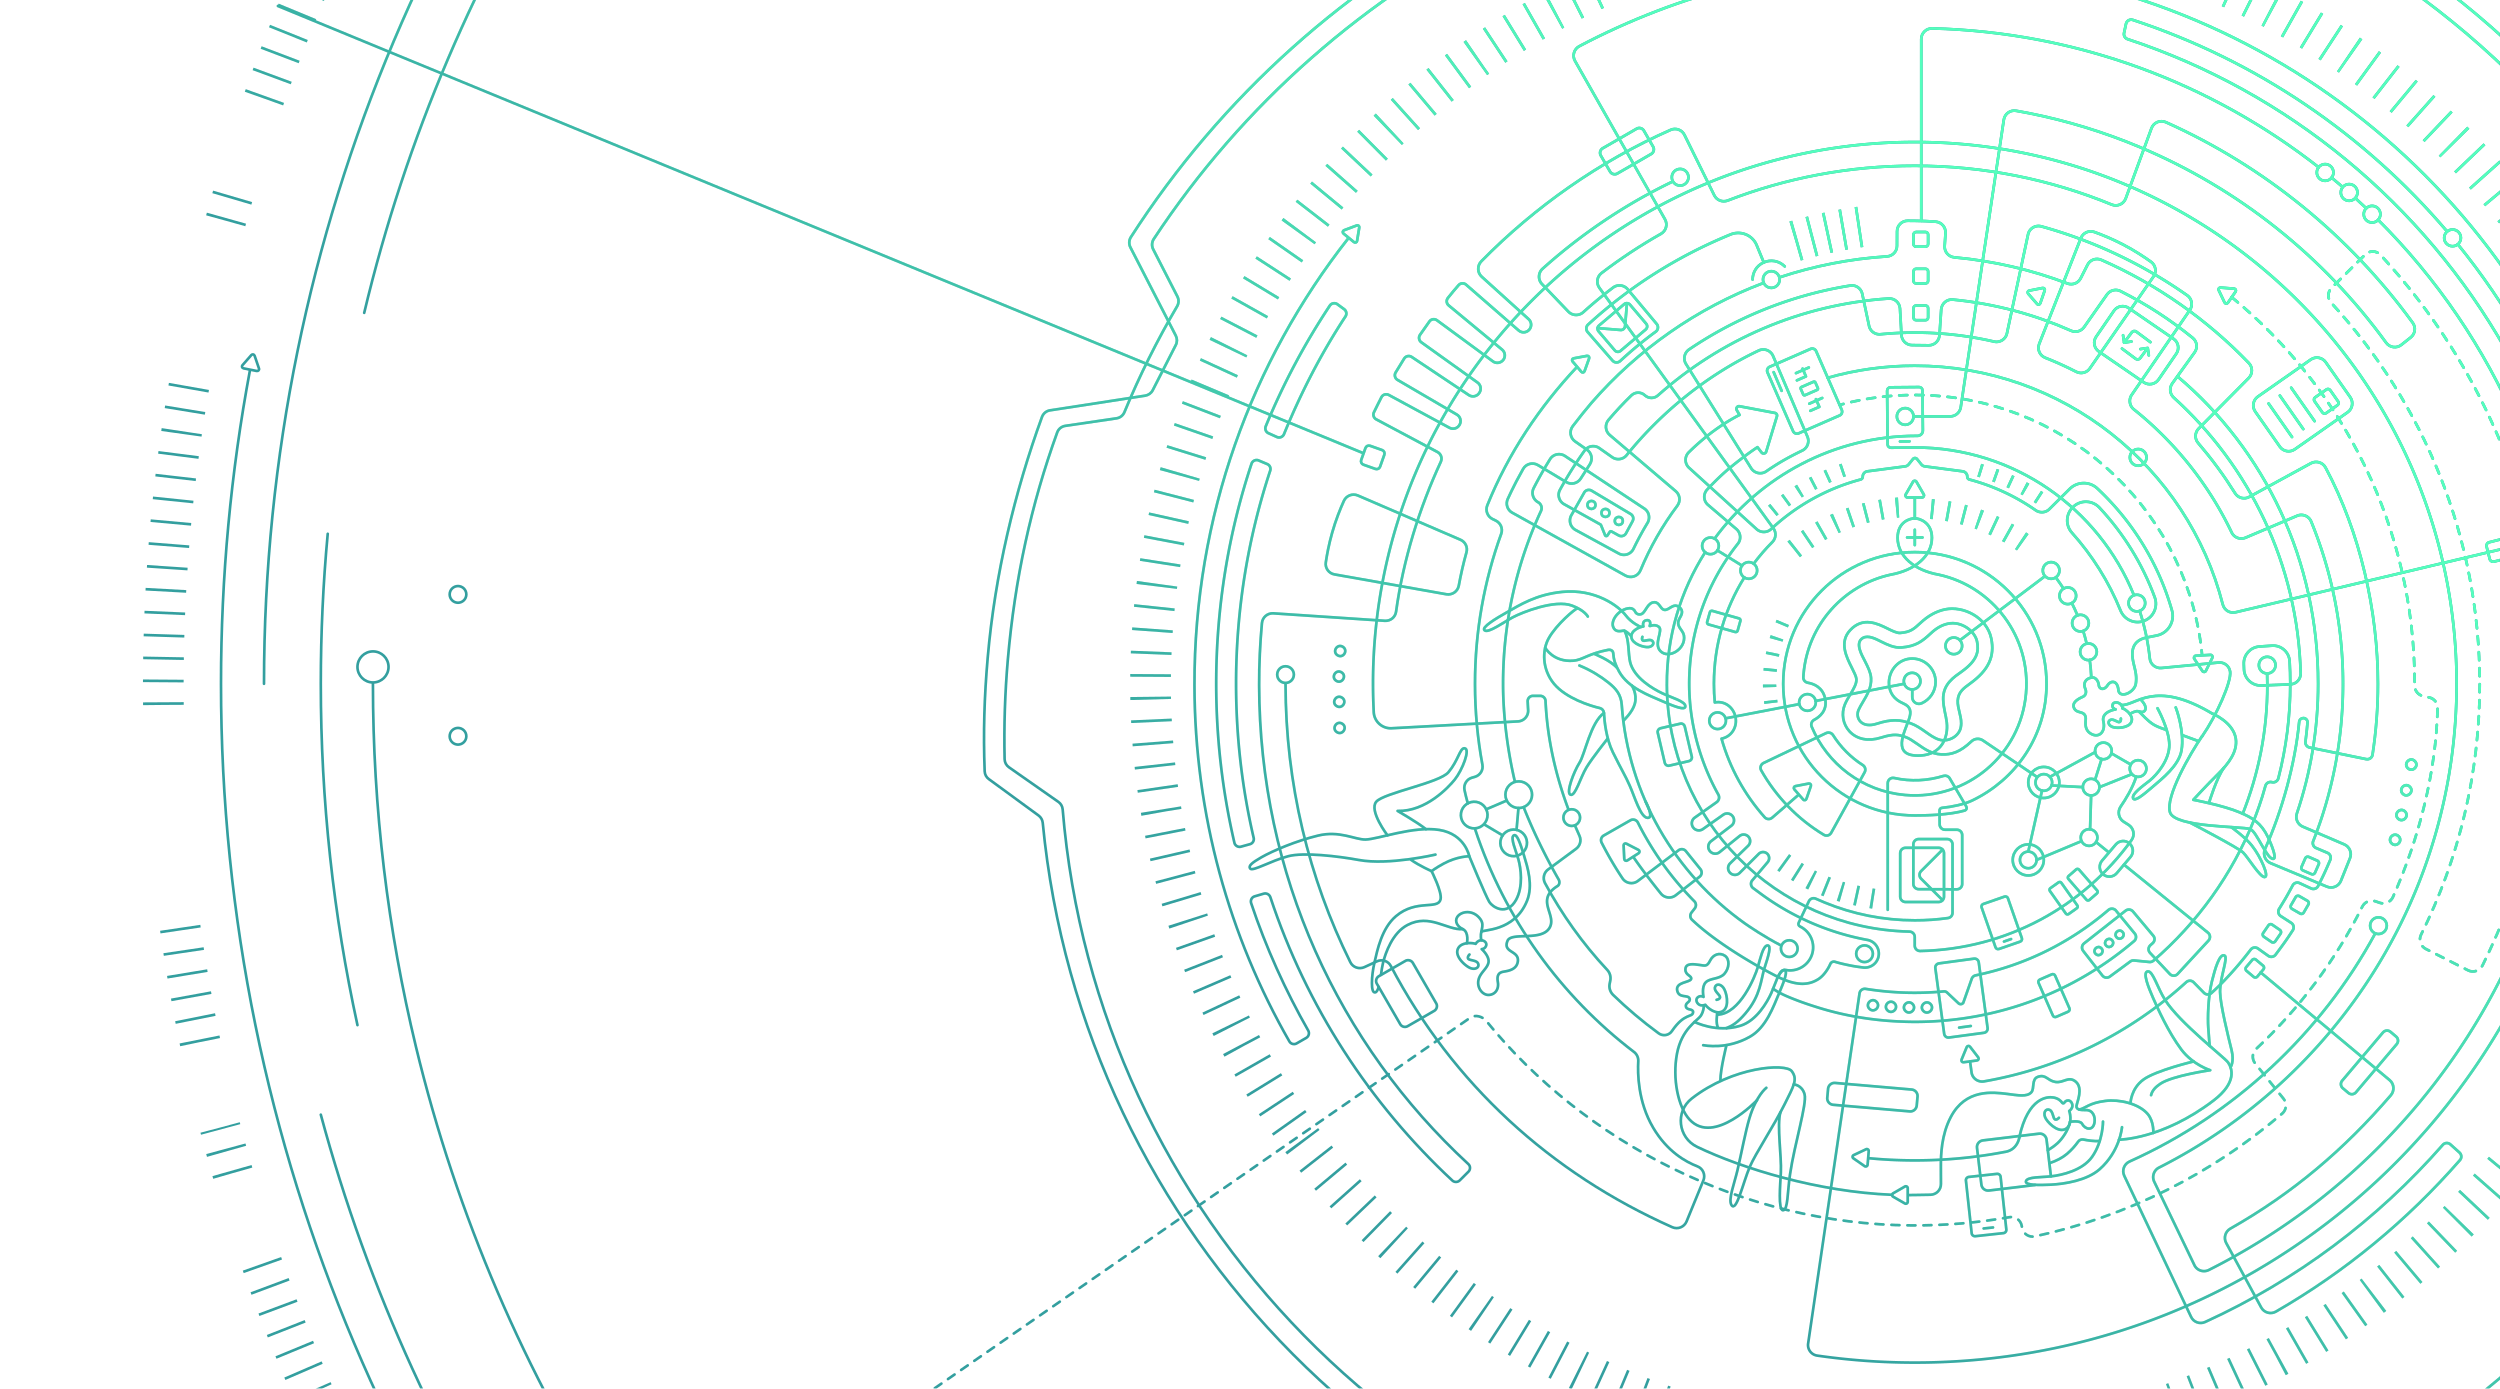 <?xml version="1.0" encoding="utf-8"?>
<svg xmlns="http://www.w3.org/2000/svg" xmlns:xlink="http://www.w3.org/1999/xlink" viewBox="0 0 3750 2083" enable-background="new 0 0 3750 2083">
  <style>
    .st2{fill:none;stroke:#008787;stroke-linejoin:round;stroke-miterlimit:10}.st2,.st3,.st5{stroke-width:4;stroke-linecap:round}.st3{fill:none;stroke:#008787;stroke-linejoin:round}.st5{stroke-miterlimit:10;stroke-dasharray:12}.st5,.st6,.st8{fill:none;stroke:#008787;stroke-linejoin:round}.st6{stroke-miterlimit:10;stroke-width:61;stroke-dasharray:4,30}.st8{stroke-width:30;stroke-dasharray:4,20}.st13,.st8,.st9{stroke-miterlimit:10}.st9{fill:none;stroke:#008787;stroke-linejoin:round;stroke-dasharray:4,20;stroke-width:20}.st13{stroke-width:4;stroke-linecap:round}.st13,.st14,.st16,.st17,.st19,.st20{fill:none;stroke:#54ffbd;stroke-linejoin:round}.st14{stroke-width:4;stroke-linecap:round}.st16,.st17,.st19,.st20{stroke-miterlimit:10}.st16{stroke-linecap:round;stroke-width:4;stroke-dasharray:12}.st17,.st19,.st20{stroke-width:61;stroke-dasharray:4,30}.st19,.st20{stroke-width:30;stroke-dasharray:4,20}.st20{stroke-width:20}
  </style>
  <g id="Sroke">
    <defs>
      <path id="SVGID_1_" d="M0 0h3750v2083H0z"/>
    </defs>
    <clipPath id="SVGID_2_">
      <use xlink:href="#SVGID_1_" overflow="visible"/>
    </clipPath>
    <g opacity=".8" clip-path="url(#SVGID_2_)">
      <path class="st2" d="M3134.6 989.9c1.1 8.3 1.9 16.6 2.3 25.1M3124.8 946.5c2 6.2 3.7 12.6 5.2 19M3107.7 904.6c3.1 6 5.9 12.1 8.5 18.4M3084.3 867c3.8 5.2 7.5 10.5 11 15.9M2868.4 1035.4v10.4c0 7.3 7.5 12.1 14.1 9.1 12.3-5.4 20.9-17.7 20.9-32 0-20.4-17.4-36.7-38.2-34.9-19 1.7-32.9 19.3-31.7 38.3.8 12.7 7.2 22.7 21.3 28.8 11.8 5.1 12.2 12.9 8.9 23-6.6 20.2-28.3 57.6 17.2 55.2 31.2-1.7 41.8-26.7 39.3-49.4-1.2-11.1-5-21.1-5.4-34.8-.7-23.1 16.8-33.9 27.9-41.8 23.4-16.8 26-30.3 22.8-45.4-3.3-15.4-23.4-30.6-43.4-26.4-9.2 1.9-17.6 6.7-26.3 14.9-12.3 11.4-21.9 19.1-43.6 20.8-10.9.9-21-4.1-30.7-8.9-7.4-3.7-19.1-10.2-27.3-5.3-12.4 7.4-1.2 26 3.2 34.7 4.5 8.9 8.7 17.2 9.2 25.5.9 13.9-6.1 25.5-12.2 35.7-2.6 4.4-5.1 8.5-6.7 12.3-2.4 5.8-1.4 12.5 2.8 17 5.2 5.6 13.9 6.9 24.7 3.4 11.2-3.6 19.9-5.1 27.5-5.1 8.2 0 15.3 1.7 23.3 4.5s15.4 7.9 22.5 12.9c6.2 4.3 12.6 9.2 20.1 11.5 7.5 2.4 15.5.5 21.3-3 5.6-3.4 10.1-8.9 11.3-15.4 1.5-7.8-.1-14.3-1.2-19-1.9-7.8-3.8-15.8-3.4-21.2.9-12.3 7.8-17.8 18.8-25.7 27.5-19.8 37.2-40.7 31.4-67.8-6.8-31.7-42.2-48.9-69.3-43.2-13.1 2.8-25.1 9.4-36.8 20.3-10.2 9.5-15.4 13.8-30.4 15-4.9.4-12.2-3.2-19.2-6.7-14.6-7.2-36.8-18.2-56 2.7-16.6 18-5.5 40 2.6 56.1 3.1 6.2 6.7 13.3 6.9 17.1.5 7-4.2 14.7-9.1 22.9-2.9 4.9-6 9.9-8.2 15.2-5.7 13.7-3 29.4 6.8 40.2 11.1 12.1 28.4 15.6 47.5 9.5 19.6-6.2 26.5-4.4 37-.7 5.2 1.8 11 5.9 17.3 10.2 10.4 7.2 20.7 15 36.2 15.7 14.8.7 28-3.3 45.1-19.6 4.7-4.4 11.8-5 17.1-1.4l80.6 54.5"/>
      <circle class="st2" cx="2930.7" cy="968.8" r="12.5"/>
      <path class="st2" d="M2939.9 960.4l127-95.7"/>
      <circle class="st2" cx="3076.7" cy="855.7" r="12.5"/>
      <circle class="st2" cx="3101.7" cy="893.7" r="12.5"/>
      <circle class="st2" cx="3120.7" cy="934.7" r="12.5"/>
      <circle class="st2" cx="3132.7" cy="977.7" r="12.5"/>
      <circle class="st2" cx="2868.2" cy="1021.7" r="12.5"/>
      <circle class="st2" cx="2711.2" cy="1053.7" r="12.5"/>
      <path class="st2" d="M2723.5 1051.4l132.8-25.7M2588.4 1077.5l110.3-21.3"/>
      <circle class="st2" cx="2576.4" cy="1081.1" r="12.5"/>
      <path class="st2" d="M2749.5 1102.6c11.4 18.1 26.6 33.5 44.8 45.1 3.5 2.3 4.7 6.9 2.7 10.6l-50.2 90.9c-2.2 4-7.2 5.4-11.1 3-39-23.5-71.4-56.9-93.9-96.6-2.3-4-.6-9.1 3.5-11.1l94-44.9c3.7-1.6 8.1-.4 10.2 3z"/>
      <path class="st2" d="M2835.5 862.1c36.7-6.4 62.4-27.9 62.4-55.4 0-23.6-19.3-29.2-25.8-29.2s-25.7 4.8-25.7 29.2c0 27.6 25.3 49 62.1 55.4 80.9 17.9 137.9 93.3 130.5 178.1-8 92.2-89.1 160.3-181.3 152.3-64.3-5.6-117-46.8-140.2-102.5-1.6-3.8 0-8.2 3.7-10.2 8-4.2 20.1-13.8 16.6-31.5-3.5-17.6-17.4-22.7-26.1-24.2-4-.7-7-4.3-6.7-8.4.1-1.5.2-3.1.3-4.6 6.4-74.6 60.8-133.5 130.2-149zM2872.2 794.7v22.9M2883.7 806.2h-23M2908 1353h-49.7c-4.4 0-8-3.6-8-8v-65.3c0-4.4 3.6-8 8-8h49.7c4.4 0 8 3.6 8 8v65.3c0 4.4-3.6 8-8 8z"/>
      <path class="st2" d="M2913.7 1350.1l-32.1-32.1c-3.1-3.1-3.1-8.2 0-11.3l32.1-32.1M2713.1 1175.3l-20.1 3.9c-2.1.4-3 3-1.6 4.7l13.4 15.4c1.4 1.7 4.1 1.1 4.8-.9l6.7-19.3c.8-2.2-1-4.2-3.2-3.8z"/>
      <circle class="st2" cx="3136.7" cy="1180.7" r="12.5"/>
      <circle class="st2" cx="3155.1" cy="1126.4" r="12.5"/>
      <circle class="st2" cx="3207.1" cy="1152.8" r="12.5"/>
      <circle class="st2" cx="3133.6" cy="1256.3" r="12.5"/>
      <circle class="st2" cx="3042.4" cy="1289.9" r="12.5"/>
      <circle class="st2" cx="3042.4" cy="1289.9" r="23.3"/>
      <circle class="st2" cx="3065.7" cy="1173.7" r="12.5"/>
      <circle class="st2" cx="3065.7" cy="1173.7" r="23.3"/>
      <circle class="st2" cx="2623.2" cy="855.7" r="12.5"/>
      <circle class="st2" cx="2565.7" cy="818.8" r="12.5"/>
      <path class="st2" d="M2576.1 825.6l37 22.9M3042.4 1277.4l20.6-91.5M3074.9 1165.3l67.7-37M3167.6 1130.3l28.5 16.5M3197.9 1161.2l-48.7 19.5M3077.4 1178.2l46.8 2.5M3054.9 1289.9l67.4-28.2M3136.7 1193.2l-1.6 50.7M3142.6 1169.7l9.8-31.1M3030.3 1412.4l-31.9 11.1c-2.1.7-4.4-.4-5.1-2.5l-20.9-59.9c-.7-2.1.4-4.4 2.5-5.1l31.9-11.1c2.1-.7 4.4.4 5.1 2.5l20.9 59.9c.7 2.1-.4 4.4-2.5 5.1zM3006 1412.3l10.6-3.7M2872.2 777.4v-30.6M2869.5 722.7l-10.9 18.9c-1.2 2 .3 4.6 2.6 4.6h21.8c2.3 0 3.8-2.5 2.6-4.6l-10.9-18.9c-1.1-2.1-4-2.1-5.2 0zM3308.8 1006.3l9.7-19.6c1-2.1-.6-4.5-2.9-4.4l-21.8 1.3c-2.3.1-3.6 2.8-2.3 4.7l12.1 18.2c1.3 2.1 4.2 1.9 5.2-.2zM3195.8 1285.4l-20.7 24.4c-5.2 6.1-14.3 6.9-20.4 1.7-6.1-5.2-6.9-14.3-1.7-20.4l20.7-24.4c5.2-6.1 14.3-6.9 20.4-1.7 6.1 5.2 6.9 14.3 1.7 20.4zM3144.1 1263.1l19.4 15.7"/>
      <circle class="st2" cx="3205.3" cy="904.6" r="12.5"/>
      <path class="st2" d="M3145.5 1340l-11.5 10c-1.2 1.1-3.1.9-4.2-.3l-27.3-31.4c-1.1-1.2-.9-3.1.3-4.2l11.5-10c1.2-1.1 3.1-.9 4.2.3l27.3 31.4c1.1 1.3.9 3.1-.3 4.2zM3115.3 1362.3l-12.4 8.8c-1.3.9-3.2.6-4.1-.7l-24-34c-.9-1.3-.6-3.2.7-4.1l12.4-8.8c1.3-.9 3.2-.6 4.1.7l24 34c1 1.3.7 3.2-.7 4.1zM3181.3 1077.9s.5 4.3-2.1 5.2-9.2-5.3-13.5-3.3c-4.7 2.2-3.4 8 2.9 10.6 5.9 2.4 24.8 2 28.5-7.7 3.8-9.7-8.7-18.6-13.3-20.3M3107.8 799c30.6 34.2 55.5 73.6 73 116.8 5.6 13.8 21.1 20.8 35.1 15.6 14.3-5.3 21.5-21.2 16.2-35.5-18.6-50.4-47-96-83-134.5-10.4-11.1-27.8-11.8-38.9-1.5l-.6.6c-10.9 10.2-11.8 27.3-1.8 38.5zM2560.7 933l4.1-14.6c.4-1.6 2.1-2.5 3.7-2.1l40 11.3c1.6.4 2.5 2.1 2.1 3.7l-4.1 14.6c-.4 1.6-2.1 2.5-3.7 2.1l-40-11.3c-1.6-.5-2.5-2.1-2.1-3.7zM2759.4 623.2L2698 650c-3.2 1.4-7-.1-8.4-3.3l-38.4-88.1c-1.4-3.2.1-7 3.3-8.4l61.3-26.8c3.2-1.4 7 .1 8.4 3.3l38.4 88.1c1.5 3.3 0 7-3.2 8.4zM2976 1549.2l-52.6 7.1c-3.4.5-6.6-2-7.1-5.4l-13.3-98.7c-.5-3.4 2-6.6 5.4-7.1l52.6-7.1c3.4-.5 6.6 2 7.1 5.4l13.3 98.7c.4 3.5-2 6.7-5.4 7.1zM2938.7 1541.4l17.5-2.4"/>
      <ellipse transform="rotate(-45.001 3147.81 1426.663)" class="st2" cx="3147.8" cy="1426.6" rx="6" ry="6"/>
      <ellipse transform="rotate(-45.001 3163.696 1414.423)" class="st2" cx="3163.7" cy="1414.4" rx="6" ry="6"/>
      <ellipse transform="rotate(-45.001 3179.388 1402.01)" class="st2" cx="3179.4" cy="1402" rx="6" ry="6"/>
      <path class="st2" d="M3102.2 1517.5l-17.9 7.8c-1.9.8-4.2 0-5-2l-21.5-49c-.8-1.9 0-4.2 2-5l17.9-7.8c1.9-.8 4.2 0 5 2l21.5 49c.8 1.9-.1 4.2-2 5z"/>
      <path class="st3" d="M2759.4 607.4c1.9-.5 3.9-1 5.8-1.5"/>
      <path d="M2777 603c30.6-6.9 62.5-10.5 95.2-10.5 220.1 0 401.9 164.2 429.5 376.8" fill="none" stroke="#008787" stroke-width="4" stroke-linecap="round" stroke-linejoin="round" stroke-dasharray="12.1,12.1"/>
      <path class="st3" d="M3302.4 975.4l.6 6"/>
      <path class="st2" d="M2850 662.2l14.2-.2M3318.4 1070.4c-87.9-52.6-114.5-11-136.6-12.9"/>
      <path class="st2" d="M3209.6 916.6c7.4 22.8 12.5 46.6 15.1 71.2.9 8.7 8.7 15 17.4 14.2l85.7-8.2c8.5-.8 16.1 5.1 17.4 13.6 2.2 15-20.5 66.1-42.1 97.2M2571.9 807.9c68.3-93.2 179-154.1 302.7-154.1h1.5c4.6 0 8.3-3.7 8.2-8.3l-.6-59.9c0-2.8-2.3-5.1-5.1-5l-42.9.4c-2.8 0-5.1 2.3-5 5.1l.7 80.5c0 2.8 2.3 5.1 5.1 5l35.7-.4c148.7 0 276 91.5 328.6 221.3M3204.3 1165.3c-5.6 17.1-15.8 33.7-23.4 44.7-5.1 7.5-3 17.7 4.6 22.6l7.4 4.7c7.8 5 9.8 15.5 4.4 22.9-71.3 98.7-186.5 163.7-317 166.3-4.5.1-8.2-3.5-8.2-8v-13.1c0-4.4-3.5-7.9-7.8-8-200.9-4.2-362.7-167.7-364-369.4-.5-73.3 20.7-141.8 57.5-199.7"/>
      <circle class="st2" cx="2857.8" cy="624.7" r="12.5"/>
      <path class="st2" d="M2741.6 566.7c41.5-11.8 85.3-18.1 130.5-18.1 222.4 0 409.3 152.2 462.1 358.2 2.2 8.5 10.7 13.7 19.2 11.6l1096.1-260.3"/>
      <circle class="st2" cx="3207.3" cy="686.1" r="12.5"/>
      <circle class="st2" cx="2683.9" cy="1422.9" r="12.5"/>
      <circle class="st2" cx="2796.8" cy="1430.6" r="12.5"/>
      <path class="st2" d="M2555.8 1507.9s.2 8.4-4.6 15.8c-4.8 7.3-28.5 19-35.7 56.7-7.2 37.7 1.8 80.7 18.9 99 36.5 39.2 101.1-29.1 101.1-29.1M2950.1 1570.6l-7.8 18.9c-.8 2 .8 4.2 3 3.9l20.2-2.7c2.2-.3 3.2-2.8 1.9-4.6L2955 1570c-1.3-1.7-4-1.4-4.9.6z"/>
      <ellipse transform="rotate(-45.001 2809.492 1507.972)" class="st2" cx="2809.5" cy="1507.9" rx="7.5" ry="7.5"/>
      <ellipse transform="rotate(-45.001 2836.474 1510.26)" class="st2" cx="2836.5" cy="1510.2" rx="7.5" ry="7.5"/>
      <ellipse transform="rotate(-45.001 2863.456 1511.214)" class="st2" cx="2863.5" cy="1511.2" rx="7.5" ry="7.5"/>
      <ellipse transform="rotate(-45.001 2890.438 1511.215)" class="st2" cx="2890.4" cy="1511.2" rx="7.5" ry="7.5"/>
      <path class="st2" d="M2690.7 1626.6s12.5.8 16.2 15c3.7 14.3-15.1 74.3-21.8 119.5-4 27.1-3.1 54.2-10.5 54.3-7.7.1-4.2-39-3.3-56.8 1.2-24.1-6.1-69.6-.8-89.9M3194.9 1071.2c-.1-.3 5.1-3.6 9.9-4.4 3.4-.6 8.4 3.1 11.7-.1 6.6-6.3-5.9-17.8-5.9-17.8"/>
      <circle class="st2" cx="2357.6" cy="1226.4" r="12.5"/>
      <path class="st2" d="M2435.4 1268.1l1 20.4c.1 2.2 2.5 3.4 4.4 2.3l17.2-11c1.8-1.2 1.7-3.9-.2-4.9l-18.2-9.4c-2-1.1-4.3.4-4.2 2.6zM3318.4 1070.4s31.5 12.5 35.3 37.6c2.9 19.3-10.7 37.3-26.5 52.9-17.5 17.2-37.2 38.8-37.2 38.8s44.6 8.3 69.4 18.8c19.2 8.2 32.2 15.5 42.8 37.7 4.4 9.3 13.4 31 8 32-9.7 1.7-25-40.9-34.8-44.5-12.6-4.6-113-2.1-120.4-25.2-7.3-23.2 30.3-88.2 48-114"/>
      <path class="st2" d="M3285.3 1234.1s71.9 37.3 79.4 44.7 25 36.8 32.2 36.8c7.5 0-5.6-30.2-19.1-47.3-9.7-12.3-30.6-27.4-30.6-27.4M3313.9 1203s10.9-36.1 22.1-51.5M3209 1067.9c4.1 3.6 12.5 13.7 21.6 19.1 7.8 4.6 19.5 8 19.5 8M3273.4 1102.7l23.7 8.8"/>
      <path class="st2" d="M3236.3 1062.4s17.7 32.1 17.7 55-18.8 45-29.6 53.6c-10.7 8.4-26.7 19.7-24.8 26.1 1.9 6.4 15.5-5 28.7-16.3 14.5-12.5 40-32.1 44-55.3 4.8-28.1-8-63-8.7-64.3"/>
      <ellipse transform="rotate(-2.098 2270.453 1264.328) scale(1)" class="st2" cx="2270.5" cy="1264.3" rx="20" ry="20"/>
      <ellipse transform="rotate(-2.098 2211.2 1222.645) scale(1)" class="st2" cx="2211.3" cy="1222.6" rx="20" ry="20"/>
      <ellipse transform="rotate(-89.01 2278.073 1192.064) scale(1)" class="st2" cx="2278.1" cy="1192.1" rx="20" ry="20"/>
      <path class="st2" d="M2229.3 1214l30.8-13.2M2277.7 1212.1l-2.9 32.7M2226.6 1236.8l27.4 16.3M2576.3 1522c33.6-1 56.5-57.6 60.3-70.9 3.8-13.1 7.9-32.3 14.5-32.9s1.4 16.2-4 32.7c-6 18.2-5.4 41.8-29.3 69.6-11.4 13.3-19.1 18.1-28.1 21.7"/>
      <path class="st2" d="M2541.8 1532.9s32.9 16.9 68.9 5.7c24.1-7.5 40-35.2 46.2-48.9 6.3-13.9 11.6-34.4 18.9-34.6 7.3-.2 0 17.8-7.4 35.3-8.2 19.3-19.1 50.6-43.2 64.5-35 20.1-68.7 13.1-70.4 12.9M2575.9 1519.2s-2.9 17.5 1.7 22.9M2580.6 1620.4c0-16.6 9.1-52.6 9.1-52.6"/>
      <path class="st2" d="M2831.6 1364.7v-189.9c0-5.1 4.7-8.9 9.7-7.8 25.2 5.6 50.6 4.1 73.9-3.1 3.6-1.1 7.4.3 9.3 3.5l25 42.5c1.3 2.2.2 5.1-2.3 5.9-22.7 6.6-56.6 7.4-74.9 7.4-109.1 0-197.5-88.4-197.5-197.5 0-109.4 88.1-197.5 197.5-197.5 109.1 0 197.5 88.4 197.5 197.5 0 78.1-45.8 143.6-111.8 175.2-11.5 5.5-30.1 9.5-45.1 10.9-2.1.2-3.6 1.9-3.6 4l.2 20.8c0 4.4 3.6 8 8 8h17.8c4.4 0 8 3.6 8 8v73.4c0 4.4-3.6 8-8.1 8-14.1-.1-43-.3-57.1-.2-4.4 0-8.1-3.5-8.1-8v-59.2c0-4.4 3.6-8 8-8h42.8c4.4 0 8 3.6 8 8v102.6c0 4-2.9 7.4-6.9 7.9-16.2 2.3-32.8 3.4-49.6 3.4-47.8 0-93.4-9.5-135.1-26.6l-13.4-5.8c-4-1.8-8.6-.2-10.5 3.8l-15.3 32.3c-1 2.1-.1 4.5 2 5.5 15.6 7.5 23.6 25.6 17.9 42.4-5.7 16.7-22.9 26.3-39.7 22.8-2.5-.5-6.5 1.2-10.5 9.2"/>
      <path class="st2" d="M2645.6 424.3c-100.6 37.9-189.1 100.3-258.4 180-7.9 9.1-18.8 22.9-28.1 35-5.5 7.2-3.9 17.7 3.6 22.9l17.8 12.4c7.1 4.9 9 14.5 4.3 21.8L2371 718c-4.7 7.3-14.3 9.5-21.7 5.1l-42.5-25.5c-7.7-4.6-17.7-2-22.1 5.8-3 5.3-6.6 11.8-10.3 18.9-5.3 10.2-9.6 19.3-12.8 26.2-3.5 7.6-.5 16.6 6.8 20.6l169.8 94.3c8.4 4.6 18.9 1 22.5-7.9 14.4-34.7 33-67.2 55.3-96.9 5.1-6.8 4.1-16.3-2.4-21.8l-99.1-84.4c-6.7-5.7-7.5-15.8-1.8-22.5 11.1-13 22-24.8 34.4-36.8 5.6-5.4 14.5-5.5 20.1-.2 5.5 5.1 14 5.3 19.6.3 93.3-83.2 213.7-136.6 346.2-145.4 8.9-.6 16.5 6.2 17 15.1l2.2 39.7c.5 8.4 7.4 15 15.8 15.1l25 .3c8.5.1 15.6-6.4 16.2-14.9l2.6-38.8c.6-9 8.5-15.8 17.5-14.9 62.6 6.1 122.2 22.2 177.3 46.7 7 3.1 15.2.8 19.6-5.5l34.3-48.8c4.6-6.5 13.2-8.7 20.3-5.1 39.9 20.3 73.7 42.2 108.2 70.1 6.6 5.3 7.9 14.9 2.9 21.8l-33.5 46.6c-4.8 6.6-3.8 15.7 2.2 21.2 113.4 102.7 186 249.7 190.4 413.7.2 8.7-6.6 16.1-15.3 16.4l-43.4 1.8c-14 .6-25.8-10.3-26.3-24.3-.1-2.8-.2-5.5-.3-8.1-.5-13.6 9.9-25.2 23.5-26.1l18.8-1.3c13.7-.9 25.6 9.5 26.4 23.1.7 11.3 1 22.8 1 34.3 0 48.9-6.2 96.3-17.9 141.6-1.1 4.2-5.4 6.8-9.6 5.8l-.2-.1c-4.2-1-8.5 1.5-9.6 5.7-5.9 21.9-13.3 41.5-17.2 51.3-32.9 82-85.1 154.1-150.8 210.9-1.7 1.4-3.8 2.1-6 1.9l-23.1-2.3c-2-.2-3.9.3-5.5 1.5l-30.8 22.7c-3.5 2.6-8.4 1.9-11.1-1.5l-28.9-37.1c-2.7-3.5-2.1-8.5 1.4-11.2l62.2-49c3.4-2.7 8.3-2.2 11.1 1.1l30.5 36.4c2.8 3.3 2.4 8.2-.8 11.1l-3.6 3.2c-3.3 3-3.6 8.1-.5 11.4l29.7 31.7c3.2 3.4 8.6 3.4 11.7 0l46.4-50.2c3.1-3.4 2.8-8.7-.8-11.7L3186 1297"/>
      <path class="st2" d="M3266.1 564.5c131.4 111 211.1 275.7 211.1 461.2 0 68-11.2 133.4-31.9 194.5-2.7 7.9 1.2 16.5 8.9 19.8l62.2 26.6c8 3.4 11.8 12.6 8.6 20.7l-13.6 33.9c-3.3 8.3-12.8 12.2-21 8.8l-84.4-35.2c-8.3-3.5-12.1-13-8.5-21.2 25.6-57.4 45.1-127.2 51.3-190.9.3-3.2 3-5.6 6.2-5.6 3.7 0 6.6 3.2 6.3 6.8-.8 9.3-1.9 19.3-3.1 28.5-.6 4.2 2.2 8.1 6.3 8.9l84.8 17.4c4.5.9 8.8-2.1 9.5-6.6 5.3-34.6 8.1-70.1 8.1-106.3 0-108.4-26.4-227.1-78.6-324.5-4.2-7.8-14-10.7-21.8-6.5l-92.7 50.6c-7.4 4.1-16.8 1.6-21.2-5.6-16.6-26.6-35.1-51.7-55.4-75.3-5.4-6.3-5.1-15.8.8-21.7l75.1-75.8c6.1-6.2 6.2-16.1.2-22.4-62.5-65.1-137.5-118-221.3-154.8-7.8-3.4-16.9-.2-20.7 7.4l-10.3 20.3c-3.7 7.3-12.3 10.6-19.9 7.7-53.5-20.4-110.4-33.8-169.6-39.2-8.7-.8-15.1-8.4-14.5-17l1.3-19.4c.6-8.8-6.1-16.5-14.9-17.1-10.5-.7-21.4-1.3-31-1.3-3.1 0-6.8 0-10.7-.1-8.9-.1-16.1 7.1-16.1 16l-.1 21.6c0 8.4-6.5 15.4-14.9 15.9-56 3.6-110.1 14.4-161.3 31.4"/>
      <path class="st2" d="M3114.4 557.7c-15.1-7.8-30.7-14.8-46.6-21.1-8.2-3.3-12.3-12.5-9-20.8l62.5-158.6c3.2-8 12.1-12.1 20.2-9.2 10.3 3.7 25.1 9.6 41.9 18.2 17.4 8.9 32.9 19.2 43.1 26.5 7.1 5.1 8.8 14.9 3.8 22.1l-95.5 137.7c-4.5 6.7-13.2 8.8-20.4 5.2zM3400.7 1010.2c.2 5.9.3 11.9.3 17.8 0 68.5-13.1 132.5-36.9 192.6"/>
      <circle class="st2" cx="3400.8" cy="997.7" r="12.5"/>
      <path class="st2" d="M3215.6 573.5l-67.3-46.2c-7.3-5-9.1-15-4.1-22.2l26.7-38.9c5-7.3 15-9.1 22.2-4.1l67.3 46.2c7.3 5 9.1 15 4.1 22.2l-26.7 38.9c-5 7.2-15 9.1-22.2 4.1zM3419.8 670.1l-37-52.8c-5-7.2-3.3-17.2 3.9-22.3l79.5-55.7c7.2-5 17.2-3.3 22.3 3.9l37 52.8c5 7.2 3.3 17.2-3.9 22.3l-79.5 55.7c-7.2 5.1-17.2 3.3-22.3-3.9z"/>
      <path class="st2" d="M3483.6 618.7l-11.9-17c-1.3-1.8-.8-4.3 1-5.6l17-11.9c1.8-1.3 4.3-.8 5.6 1l11.9 17c1.3 1.8.8 4.3-1 5.6l-17 11.9c-1.8 1.2-4.3.8-5.6-1zM3436.8 581.6l35.1 50.1M3419.8 593.4l35.1 50.2M3402.9 605.3l35.1 50.2M3328.1 435.4l8.8 18.4c.9 2 3.7 2.2 4.9.4l11.6-16.8c1.2-1.8.1-4.3-2.1-4.4l-20.4-1.6c-2.2-.2-3.8 2-2.8 4zM3220.1 524l-9.8 13.2c-1.6 2.2-4.7 2.6-6.8 1l-20.5-15.3M3186.2 513.9l11.5-15.4c1.6-2.2 4.7-2.6 6.8-1l21.1 15.7"/>
      <path class="st2" d="M3197.2 512.3l-11 1.6-1.6-11M3210.6 523.6l11-1.6 1.6 11"/>
      <ellipse transform="rotate(-45.001 3617.016 1146.954)" class="st2" cx="3617" cy="1146.9" rx="7.5" ry="7.5"/>
      <ellipse transform="rotate(-45.001 3609.515 1185.432)" class="st2" cx="3609.5" cy="1185.4" rx="7.5" ry="7.5"/>
      <ellipse transform="rotate(-45.001 3602.344 1222.581)" class="st2" cx="3602.3" cy="1222.5" rx="7.5" ry="7.5"/>
      <ellipse transform="rotate(-45.001 3592.682 1259.73)" class="st2" cx="3592.7" cy="1259.7" rx="7.5" ry="7.5"/>
      <path class="st2" d="M3042.2 440.5l13.4 15.4c1.4 1.7 4.1 1.1 4.8-.9l6.7-19.3c.7-2.1-1.1-4.1-3.2-3.7l-20.1 3.9c-2.1.4-3 2.9-1.6 4.6zM2888.2 370h-14c-2.2 0-4-1.8-4-4v-14c0-2.2 1.8-4 4-4h14c2.2 0 4 1.8 4 4v14c0 2.2-1.8 4-4 4zM2888.2 425.2h-14c-2.2 0-4-1.8-4-4v-14c0-2.2 1.8-4 4-4h14c2.2 0 4 1.8 4 4v14c0 2.2-1.8 4-4 4zM2888.2 480.3h-14c-2.2 0-4-1.8-4-4v-14c0-2.2 1.8-4 4-4h14c2.2 0 4 1.8 4 4v14c0 2.2-1.8 4-4 4z"/>
      <circle class="st2" cx="2657" cy="419.3" r="12.5"/>
      <path class="st2" d="M2628.9 419.3c0-10.5 5.9-20.5 15.9-25.3 11.2-5.4 24.1-2.7 32.3 5.6M2660.5 558.3l11.9 27.9M2444.9 456.9l24.4 28.7c2.2 2.6 1.9 6.4-.7 8.6l-37.8 32.1c-2.6 2.2-6.4 1.9-8.6-.7l-24.4-28.7c-2.2-2.6-1.9-6.4.7-8.6l37.8-32.1c2.6-2.2 6.4-1.8 8.6.7z"/>
      <path class="st2" d="M2440.4 455.1l-2.8 34.3c-.3 3.3-3.2 5.8-6.5 5.6l-34.3-2.8M2358.8 542.1l13.2 15.6c1.4 1.7 4.1 1.2 4.8-.9l6.9-19.2c.7-2.1-1-4.1-3.2-3.8l-20.1 3.7c-2.1.4-3 3-1.6 4.6z"/>
      <circle class="st2" cx="2387.2" cy="757.4" r="6"/>
      <circle class="st2" cx="2408.2" cy="769.4" r="6"/>
      <circle class="st2" cx="2428.2" cy="781.4" r="6"/>
      <path class="st2" d="M2671.4 1418.1c-23.5-12-48.3-28.8-54.5-33.2-104.2-74.2-174.8-192.6-184.3-327.8-1.1-15.1-8.3-24-20.2-33.4-10.6-8.4-25.3-18.1-43.3-25.4"/>
      <path class="st2" d="M2272.3 1172.3c-10.7-45.6-17.7-97.7-17.7-146.6 0-92.6 20.4-180.5 56.9-259.3 2.2-4.8.3-10.5-4.3-13-7.6-4.2-10.6-13.6-6.6-21.4 7.6-14.8 15.5-28.7 24.4-43.1 4.7-7.7 14.9-9.9 22.5-4.9l118.9 78.8c7.2 4.7 9.3 14.3 4.8 21.7-7.6 12.6-14.6 25.5-21 38.8-4 8.2-14 11.4-22 7l-64.9-35.4c-7.9-4.3-10.7-14.2-6.3-22l19.3-34c2.2-3.9 7.2-5.2 11.1-2.9l58.6 35c3.7 2.2 5 6.9 2.9 10.7L2439 800c-2.1 3.9-7.1 5.3-10.9 3.2l-10.8-6c-.9-.5-2.1-.2-2.6.6l-3.6 5.4c-.9 1.3-2.9 1.1-3.5-.4l-6.1-15.1c-.2-.4-.5-.8-.9-1l-54.4-30.4c-7.7-4.3-10.5-14-6.2-21.7 11.2-20.3 23.4-39.8 36.8-58.6 5.1-7.2 15-8.9 22.2-3.8l19.3 13.6c6.9 4.9 16.4 3.5 21.7-3.1 52.2-64.8 121.3-120.6 198.1-156.9 8.2-3.9 18-.1 21.5 8.2l51.6 121.1c3.3 7.8 0 16.9-7.7 20.7-8.7 4.2-20.3 10.1-31.2 16.5-8.6 5.1-16.6 10.3-22.9 14.7-7.5 5.2-17.8 3-22.7-4.7L2529 546c-4.6-7.3-2.5-16.9 4.6-21.8 69.6-47.1 149.5-80 235.6-94.8 2-.3 4.1-.7 6.1-1 8.4-1.4 16.4 4.2 18.1 12.5l10.2 47.9c1.7 8 9.1 13.4 17.2 12.6 16.9-1.6 34-2.5 51.3-2.5 40.9 0 80.7 4.7 119 13.5 8.7 2 17.4-3.5 19.3-12.2l31.7-148.5c1.9-9 11-14.5 19.9-12.1 79.3 21.9 153.1 57.3 218.7 103.4 7.2 5 9 14.9 4 22.2l-87.2 127.2c-4.7 6.9-3.3 16.3 3.2 21.6 61.8 49.4 112.3 112.5 146.8 184.7 3.7 7.7 12.8 11.2 20.7 7.9l77.5-32.9c8.2-3.5 17.7.4 21.1 8.7 30.8 75.1 47.7 157.3 47.7 243.4 0 83.3-15.8 162.9-44.7 235.9-1.6 4 .3 8.6 4.3 10.3l17.1 7.3c4.1 1.7 5.9 6.4 4.2 10.5-2.9 6.8-7.3 17-10.9 24.4-2.8 5.8-5.3 10.9-7.3 14.8-1.9 3.9-6.6 5.5-10.5 3.7l-17.3-8c-3.8-1.8-8.4-.3-10.4 3.5-3 5.5-7.2 13.4-10.7 19.3-3.2 5.3-6.8 11.4-9.6 15.8-2.3 3.7-1.2 8.5 2.5 10.9l15.6 10.1c3.7 2.4 4.8 7.4 2.4 11.1-3.5 5.4-8.5 13-13 19.2-4.3 6-9.3 12.7-12.8 17.4a7.96 7.96 0 0 1-11.1 1.7l-15.3-10.9c-3.5-2.5-8.4-1.8-11 1.7-9.6 12.6-32.9 41.8-58.9 65.1-3.2 2.9-8.1 2.7-11.1-.3l-15.5-15.8c-3-3.1-7.9-3.2-11.1-.3-83.2 75.9-187.7 128.8-303.5 148.9-8.9 1.5-17.4-4.6-18.6-13.6l-2.2-16M2645.8 394l-10.7-26c-6.3-15.4-23.9-22.6-39.3-16.3-79.8 32.8-151.1 77.9-213.7 135.2-3.2 2.9-3.5 7.9-.6 11.2l37.3 42.8c3 3.4 8.1 3.7 11.5.6 17.3-16 34.3-30 53.3-44 3.7-2.7 4.4-8.1 1.4-11.6l-43.5-52c-5.5-6.5-15.1-7.7-21.9-2.5-15.9 12-29.9 23.6-44.7 36.9-6.4 5.8-16.3 5.4-22.3-.8l-39.6-41.4c-6.3-6.5-5.8-17 .9-23 58.1-52.1 123.6-96.3 194.7-130.6"/>
      <circle class="st2" cx="2520.2" cy="265.9" r="12.5"/>
      <path class="st2" d="M2476.8 231l-50.8 29.3c-3.8 2.2-8.7.9-10.9-2.9l-13.9-24.1c-2.2-3.8-.9-8.7 2.9-10.9l50.8-29.3c3.8-2.2 8.7-.9 10.9 2.9l13.9 24.1c2.2 3.8.9 8.7-2.9 10.9zM3183.8 1062.4s0-3.8-3.8-6.7c-4.6-3.4-9.9-2.2-10.9.9-1.9 5.8 4.3 7.5 4.3 7.5s-21.8 3.1-18.3 18.1c3.5 15.1-5.9 24.2-16.5 19.5-14.2-6.2-9.3-20.5-10.1-25.5-1.8-11.2-14.3-4.6-17.8-15.2-2.3-6.9 5.1-12.1 13.3-15.7 5.6-2.5 5.6-8.3 4-12-3.8-9.1.9-15.2 8.9-16.9 6.3-1.4 10.7 5.1 11.3 11.3.6 6 7.6 8.5 13 .4 5.5-8.4 15.1-7 16.3 6.4 1.3 14.4 24 4.6 26.2-8.8 2.5-15.6-3.4-25.9-4.9-39.7-2.1-18.8 7.6-27 21.5-29.8l14.6-2.9c17.2-3.4 27.8-20.8 23-37.7-20.2-70.9-59.5-133.9-111.9-182.9-11.7-11-30.1-10.6-41.5.7l-30.5 30.3c-5.5 5.5-14.1 6.1-20.5 1.7-29.8-20.8-63.3-36.5-99.3-46.1-2-.5-3.3-2.3-3.3-4.3v-.1c0-4-2.9-7.3-6.8-7.9l-57.1-7.5c-2-.3-3.8-1.3-5-2.9l-6.4-8c-1.6-2-4.6-2-6.2 0l-6.4 8c-1.3 1.6-3.1 2.6-5 2.9l-57.1 7.5c-3.9.6-6.8 4-6.8 7.9 0 2.1-1.3 3.9-3.3 4.4-50.9 13.6-96.8 39.5-134.2 74.4-6.1 5.6-15.5 5.6-21.6.1l-101.4-92.1c-6.8-6.2-7-16.8-.4-23.3 6.8-6.7 16.3-15.5 27.6-24.5 25.6-20.5 48.5-31.5 48.5-31.5l-4.1-7.1c-1.7-3 .8-6.6 4.2-5.9l52.9 10c2.3.4 3.8 2.8 3.1 5.1l-16.1 52.9c-.9 3.1-5 3.9-7 1.3l-6.1-7.9s-17.1 11-41.2 30.8c-13.3 11-25.8 23.7-34.3 32.8-6.2 6.7-5.6 17.2 1.4 23l42.5 36.2c6.5 5.6 7.6 15.3 2.2 22-45.7 57.7-73 130.7-73 210 0 59.7 16.5 117.5 43.7 166.3 2.2 3.9 1.1 8.8-2.6 11.4l-32.7 23.1c-4.8 3.4-5.9 10-2.5 14.7 3.4 4.8 10 5.9 14.7 2.5l30.5-21.5c4.7-3.4 11.3-2.1 14.5 2.8 2.9 4.5 1.9 10.5-2.4 13.7l-30.4 23.2c-4.7 3.6-5.5 10.3-1.8 14.8 3.6 4.5 10.2 5.2 14.6 1.6l30-24.2c4.2-3.4 10.2-2.7 13.6 1.4 3.2 3.9 2.9 9.6-.7 13.2l-27 26.3c-4.1 4-4.1 10.4-.1 14.4 4 4 10.4 4 14.4 0l28.5-28.5c3.3-3.3 8.4-3.6 12.1-.8 4 3.1 4.7 9 1.5 13l-23.3 27.6c-2.9 3.4-2.4 8.6 1.1 11.4l11.5 8.5c46.6 34.3 101.1 58.5 160.2 69.4 11.1 2 18.5 12.6 16.8 23.7-1.7 11.3-12.2 19.2-23.6 17.6-5.2-.7-11.8-1.5-18.1-2.8-10.8-2.1-18.3-4-23.7-5.7-2.9-.9-6 .5-7.2 3.4-2.3 5.5-9.1 17.2-18.2 22.8-12.7 7.9-30.4 11.6-62-4.4-28.7-14.5-90.3-49.6-127.2-84.9-3-2.8-3.3-7.4-.8-10.7l5-6.4c2.4-3.2 2.2-7.6-.6-10.5-34.1-34.5-62.8-74.4-84.8-118.2a8.06 8.06 0 0 0-11.1-3.4l-40.1 22.9c-3.7 2.1-5.1 6.8-3.2 10.6 9.4 18.5 19.9 36.5 31.4 53.7 5.1 7.6 15.6 9.4 22.9 3.9l61.2-46.1c3.4-2.6 8.3-2 11 1.4l21.8 27c2.8 3.5 2.2 8.6-1.3 11.3l-35.8 27.8c-6.9 5.4-16.8 4.2-22.3-2.6-10.6-13.2-27.7-34.9-40.6-53.9"/>
      <path class="st5" d="M3702.1 1455.5c7.9 4 17.6.8 21.6-7.2 63.3-127.2 98.9-270.6 98.9-422.3 0-248.4-95.5-474.5-251.8-643.6-6.2-6.7-16.6-6.9-23-.5l-50.5 50c-6.1 6.1-6.3 15.9-.5 22.3 138.3 150.5 222.8 351.4 222.8 571.9 0 135-31.7 262.7-88 375.9-3.9 7.9-.7 17.4 7.1 21.4l63.4 32.1z"/>
      <path class="st2" d="M3869.6 1230.6c10.6-52 17.3-105.4 19.7-159.9.2-4.6-3.4-8.4-8-8.4h-18.6c-4.3 0-7.8 3.4-8 7.7-2.3 52.4-8.8 103.7-19 153.7-.9 4.4 1.9 8.6 6.3 9.5l18.2 3.6c4.4.9 8.6-1.9 9.4-6.2zM2362.3 1238c2.2 5.3 4.6 10.5 6.9 15.7 3.3 7.1.8 15.5-5.6 19.9l-40.9 30.2c-6.8 4.6-9.1 13.6-5.2 20.9 25.1 46.6 56.3 90.5 93.4 130.2 4 4.3 5.7 10.3 4.5 16.1l-.9 4.5c-1.3 6.1.7 12.4 5.1 16.8 21.2 20.5 44 39.8 68.4 57.7 6.4 4.7 15.5 3.2 19.9-3.4 19-28 30.8-19.8 31.7-28.1.7-5.9-9.3-2.6-10.7-8.4-1.5-6.6 7.7-6.7 5.4-12.4-2.4-6.1-15.9.2-18.5-11.8-2.8-13 18.8-12 20.8-17.2s-8.9-5.4-8.5-14.8c.4-10 13.2-7.5 21.2-6.5s11 3.2 15.8-6.4 14.5-12.6 22.2-7.4 6.8 18.8-.8 27.2-21.5 6-28 12.8-3.2 21.8-3.2 21.8-4.4-2.9-8.7.6-1 10.7 4.4 11.9c3.6.8 7-.7 7-.7 3.2 4.7 17 16.2 26.9 9 9.9-7.2 4.7-28.7.2-34.6-4.7-6.4-11.7-6-12.8-.1-1 5.4 8 11.1 7.8 14.3-.2 3.2-5.2 3.9-5.2 3.9"/>
      <path class="st2" d="M2659.7 1483.1c10.1 7.3 22.1 12.1 33.7 16.6 12 4.7 24.3 8.7 36.6 12.5 37.7 11.5 76.8 17.9 116.1 19.9 8.7.4 17.4.7 26.1.7 125.5 0 240.4-45.6 329-121.2 3.3-2.8 3.8-7.8 1-11.2L3174 1366c-2.8-3.5-8-3.9-11.4-1-56.2 48.2-124 82.5-199 98-2.8.6-5 2.5-6 5.2l-12.7 36c-1.7 2.4-5.1 2.7-7.2.7l-17.1-16.1a6.39 6.39 0 0 0-5.1-1.7c-39.8 3.8-79.1 2.3-117-3.8-4.4-.7-8.5 2.3-9.2 6.7l-77.1 525.2c-1.3 8.7 4.7 16.9 13.5 18.2 47.8 6.9 96.8 10.5 146.5 10.5 426.7 0 792-262.5 943.4-634.7 1.6-4-.2-8.5-4.1-10.3l-16.9-7.8c-4.1-1.9-9 0-10.7 4.2-89.9 221.6-258.3 403-470.7 509.7-8 4-17.8.7-21.6-7.3l-60.3-125.2c-3.7-7.8-.5-17.2 7.2-21.1 264.8-133.9 446.4-408.6 446.4-725.6 0-448.8-363.8-812.7-812.7-812.7s-812.7 363.8-812.7 812.7c0 14.1.4 28.2 1.1 42.1v.3c.7 14.1 12.7 24.9 26.8 24.2l189.7-10.3c8.9-.5 15.7-8.2 15.1-17.1-.3-4.3-.5-8.5-.7-12.8-.2-4.6 3.4-8.4 8-8.4h10.8c4.3 0 7.8 3.4 8 7.6 2.6 56.9 15.2 111.5 34.3 162.6M1900.8 696.1c3.9 1.6 5.8 5.9 4.5 9.9-33.2 100.5-51.2 208-51.2 319.7 0 79.5 9.1 156.9 26.4 231.1 1 4.2-1.5 8.4-5.7 9.5l-13.3 3.7c-4.4 1.2-8.9-1.5-9.9-5.9-17.8-76.6-27.3-156.4-27.3-238.5 0-115.3 18.6-226.3 53-330 1.5-4.4 6.4-6.7 10.7-4.9l12.8 5.4zM1898.6 639.5c26.2-63.7 58.5-124.3 96.1-181 2.5-3.8 7.7-4.8 11.4-2.1l10.1 7.4c3.5 2.5 4.3 7.3 2 10.9-36.4 55.3-67 114.8-92.2 176.5-1.7 4.2-6.6 6.2-10.7 4.3l-12.6-5.7c-3.9-1.7-5.7-6.3-4.1-10.3zM3759.7 837.7l-18.5 4.7c-2.9.7-5.9-1-6.6-3.9l-4.7-18.5c-.7-2.9 1-5.9 3.9-6.6l18.5-4.7c2.9-.7 5.9 1 6.6 3.9l4.7 18.5c.7 2.9-1 5.9-3.9 6.6z"/>
      <circle class="st2" cx="3902.5" cy="699.3" r="12.5"/>
      <circle class="st2" cx="3765.6" cy="536.1" r="12.5"/>
      <circle class="st2" cx="3781.6" cy="649.8" r="12.5"/>
      <circle class="st2" cx="3678.8" cy="356.8" r="12.5"/>
      <circle class="st2" cx="3558.1" cy="321.3" r="12.5"/>
      <circle class="st2" cx="3523.7" cy="288.7" r="12.5"/>
      <circle class="st2" cx="3487.7" cy="258.7" r="12.5"/>
      <circle class="st2" cx="3918" cy="1091.5" r="12.5"/>
      <path class="st5" d="M3347.6 445.8C3515.1 583.3 3622 792 3622 1025.7v2.7c0 7.5 5.2 14.1 12.5 15.7l9.4 2.1c7.4 1.6 12.7 8.3 12.5 15.9-2.2 96.3-27.9 195.9-67 283.5-3.4 7.6-12 11.3-19.8 8.6l-6.6-2.3c-7.6-2.6-15.9.8-19.5 8-40.1 80.5-94.3 152.7-159.3 213.5-6.1 5.7-6.7 15.2-1.5 21.7l42.7 53.1c5.3 6.6 4.4 16.6-2 22.1-104.7 89.6-231.5 154.2-371.1 184.3-8.9 1.9-17.6-3.9-19.2-12.9l-.5-2.9c-1.5-8.7-9.8-14.6-18.5-13-47.9 8.4-97.2 12.7-147.6 12.3-253-1.7-489.5-124.5-637.2-306.8-5.3-6.6-16.9-9.8-23.7-4.9L988.8 2368.3"/>
      <path class="st2" d="M3562.9 1400.1c-81.8 150.6-211.5 271.5-368.6 342.2-8.2 3.7-11.7 13.3-7.9 21.4l100.2 211.6c3.7 7.9 13.1 11.4 21.1 7.7 136.9-62.5 258.2-153.6 356.5-265.7 2.9-3.4 8.1-3.7 11.4-.7l13.7 12.3c3.2 2.9 3.6 7.9.7 11.2-78.8 90.2-171.7 167.2-276.1 227.3-7.8 4.5-17.8 1.7-22.1-6.2l-52.5-96.7c-4.2-7.6-1.4-17.2 6.1-21.5 93.9-53.2 171-118.9 240.9-200.2 5.7-6.7 5-16.8-1.7-22.5L3391 1458.7"/>
      <circle class="st2" cx="3567.7" cy="1388.5" r="12.5"/>
      <path class="st2" d="M1928.3 1025.7c0 149.9 35 291.7 97.2 417.6 3.8 7.8 13.2 11 21.1 7.4l18.8-8.7c7.8-3.6 17-.5 20.9 7.1 92.7 176.4 239.2 310.3 422.1 391.7 8.3 3.7 17.9-.2 21.4-8.5l25.3-61.7c3.4-8.3-.6-17.9-9.1-21.1-17.2-6.6-45.2-22.1-66.3-58-23-39-23.3-81.9-22.3-99.7.3-5.3-2-10.4-6.2-13.7-110-83.9-194.2-200-238.5-334.1"/>
      <circle class="st2" cx="1928.3" cy="1011.9" r="12.5"/>
      <path class="st2" d="M2035.1 338.2l-19.1 7.2c-2 .8-2.5 3.5-.8 4.9l15.8 12.9c1.7 1.4 4.3.4 4.6-1.7l3.3-20.2c.4-2.2-1.7-3.9-3.8-3.1zM2063.1 703.4l-18-6.4c-2.8-1-4.3-4.1-3.3-7l6.4-18c1-2.8 4.1-4.3 7-3.3l18 6.4c2.8 1 4.3 4.1 3.3 7l-6.4 18c-1 2.8-4.1 4.3-7 3.3zM2044.8 679.7L416.9 9M2616.5 866.2c-28.9 46.3-45.6 100.9-45.6 159.5 0 9.4.4 18.8 1.3 28 14.9-2.9 28.2 7.3 31.1 22.2 2.9 14.9-6.2 29.2-21 32.1 12.5 44.3 34.9 84.4 64.7 117.9 2.9 3.3 7.9 3.6 11.2.7l38.5-33.4M3898.7 687.4c-142-431.1-547.9-742.2-1026.5-742.2-181.7 0-352.9 44.9-503.2 124.1-8 4.2-11 14.2-6.5 22.1l135 237.6c4.3 7.7 1.6 17.4-6 21.7-31.1 17.6-61 37.3-89.2 58.9-6.9 5.3-8.4 15.1-3.3 22.1l261.1 360.8c4.6 6.3 4 15.1-1.6 20.6-10.1 10.1-19.4 21-28 32.4M3917.2 1104c-1.4 19-3.3 37.8-5.7 56.5-.6 4.3 2.4 8.3 6.7 8.9l16.4 2.7c4.5.7 8.6-2.4 9.2-6.9 5.9-45.7 8.9-92.2 8.9-139.5 0-109.4-16.2-214.9-46.5-314.4"/>
      <path class="st2" d="M3686.8 366.5c145.9 180 233.3 409.4 233.3 659.2 0 17.9-.4 35.7-1.3 53.3"/>
      <path class="st2" d="M3758.1 523.6C3634.4 306 3432.9 138.3 3191.4 58.7c-3.9-1.3-6.2-5.3-5.3-9.3l2.9-13.6c1-4.7 5.8-7.4 10.3-5.9 185.3 60.9 347.9 172 471.4 317.3M3786 661.5c40.1 100.5 64.1 209.1 68.8 322.7.2 4.5 4 8 8.5 7.7l18.6-1.2c4.3-.3 7.7-4 7.5-8.3-6.6-156.8-48.6-304.4-118.3-435.1M3567.3 329.9c87.8 87.7 159 191.8 208.8 307.4M3532.9 297.1c5.5 5 11 10.1 16.5 15.3M3497.4 266.5c5.6 4.6 11.2 9.3 16.7 14.1"/>
      <path class="st2" d="M2881.9 331.1V58.6c0-9 7.4-16.2 16.4-16 218.4 5.7 419.1 82.6 579.7 208.3M3595.1 1566.2l-61.2 72.3c-2.9 3.4-7.9 3.8-11.3.9l-8.4-7.1c-3.4-2.9-3.8-7.9-.9-11.3l61.2-72.3c2.9-3.4 7.9-3.8 11.3-.9l8.4 7.1c3.4 2.9 3.8 7.9.9 11.3z"/>
      <path class="st2" d="M2022.2 357.8c-144.9 184.3-231 417.1-230.5 670.2.4 194.4 52.1 376.7 142.4 534.2 2.2 3.8 7.1 5.1 10.9 2.9l14.4-8.3c3.8-2.2 5.1-7.1 3-10.9-34-59.5-63.7-125.2-85.7-191.2-1.4-4.3 1-9 5.3-10.2l13.6-4c4.1-1.2 8.5 1.1 9.9 5.2 54.3 164.2 149.3 309.9 273 425.1 3.1 2.9 8.1 2.8 11.1-.2l13.1-13.1c3.2-3.2 3.1-8.5-.3-11.5-194.1-179.2-313.1-433.3-313.7-718.2-.1-31.4 1.4-62.5 4.2-93.2.8-8.7 8.3-15.1 17-14.6l167.3 11.2c8.4.6 15.8-5.4 16.9-13.7 10.8-78.2 35.1-155.7 67.1-224.8 2.5-5.4.4-11.8-4.9-14.6l-92-49.1c-3.8-2-5.3-6.8-3.4-10.6 4.2-8.3 7-14.5 11.3-22.7 2.1-3.9 7-5.4 10.9-3.3 18.7 10.1 69.7 37.8 91.1 49.3 5.3 2.9 12 1 15-4.3l.2-.3c3-5.3 1.2-12.1-4.1-15.2l-89.1-52.1c-3.8-2.2-5.1-7.2-2.8-11 4.1-6.8 8.7-14.3 12.9-21 2.4-3.8 7.5-4.9 11.2-2.4 17.8 11.9 65.5 43.7 85.8 57.3 5.1 3.4 12.1 2 15.5-3.1l.3-.5c3.4-5 2.1-11.8-2.8-15.3l-84.4-60.4c-3.5-2.5-4.4-7.4-2-11 4.7-6.8 9.5-13.6 14.3-20.3 2.6-3.6 7.6-4.3 11.2-1.7l84 61.7c4.8 3.6 11.6 2.6 15.4-2.1 3.8-4.8 3-11.7-1.6-15.5l-80.2-66.4c-3.4-2.8-3.9-7.7-1.2-11.1 5.6-7.1 10.1-12.4 16-19.2 2.9-3.4 8-3.7 11.3-.8 16.2 14.1 60.5 52.6 78.9 68.7 4.6 4 11.4 3.6 15.5-.8l.2-.2c4.2-4.6 3.9-11.7-.7-15.9l-70.4-63.7c-6.8-6.1-7-16.6-.7-23.1 80.4-81.9 177.9-150.3 284.1-197.2 7.8-3.4 17-.1 20.7 7.6l44.7 90.6c3.7 7.5 12.4 10.8 20.2 7.8 87-33.7 181.5-52.1 280.4-52.1 104.6 0 204.4 20.7 295.5 58.2 8.4 3.5 18-.7 21.1-9.3l38.6-105.2c3.2-8.7 13.1-12.9 21.6-9.1 148.3 66.4 275.8 170.9 370.3 300.9 5 6.9 3.7 16.6-3 21.9l-14 11.1c-7.1 5.7-17.5 4.3-22.9-3.1-93.5-129-221.5-231.5-370.4-293.8-52.9-22.2-108.5-39.3-166.2-50.7-6.1-1.2-12.2-2.3-18.3-3.4-8.9-1.6-17.3 4.5-18.6 13.4L2941.1 611c-1.2 7.8-7.9 13.6-15.8 13.6h-55M4479.2 1678.3l-467.5-209.2M3989.8 1461.6l11.9 16.6c1.3 1.8 4 1.5 4.9-.5l8.5-18.6c.9-2-.7-4.2-2.9-4l-20.3 2c-2.2.2-3.4 2.7-2.1 4.5zM3088.4 1676.7s-3.3 3.9-6.1 2.3-2.8-12.2-7.9-14.2c-5.6-2.3-9.6 3.5-6.8 10.9 2.6 6.9 18 22.9 29.4 18.4s9-22.3 6.8-27.6c0 0 3.1-2 4.4-5.5 1.8-5.2-2.5-11.8-7.7-10.1-2.1.7-3.3 1.9-4.1 3.2-.7 1.1-2.2 1.3-3 .2-2.1-3.1-6.4-7.2-14.3-8.2-7.1-.9-36.8-1.3-50.2 60.1M2838.2 1792.2c-111.3-4.4-224.4-39.3-292.5-71.9-28.7-13.8-33.2-52.9-8.1-72.5 61.7-48.1 140.9-53.2 150-41.1 9.4 12.5 2.8 22.4-10.6 49.5-16.5 33.2-43.7 73.8-52.5 94.4-9.9 23.3-19.9 68.4-27.2 57.1-5.4-8.3 4.3-32.6 8.9-52.3 6.2-26.9 12-58 17.9-77.9 10.3-34.4 25.4-45.8 25.4-45.8"/>
      <path class="st2" d="M3105.2 1682.6s14.9-2.3 17.7 2.8c5.2 9.5 16.5 11 18.8-1.3 1.6-8.6-2.1-19.2-12.8-19-7.6.2-14.8-.5-14.2-6s10.6-26.6-1-36.5c-11-9.3-18.4 2.4-30.7.3-12-2-14.2-12-26.3-7.6-9.6 3.4-4.7 17.4-9.6 23-6.4 7.5-20.5 4.6-36.2 2.6-21.4-2.6-62.5-8.2-84.9 35-13.8 26.4-14.7 55.7-14.7 73.4 0 11.1.1 20 .1 26.7.1 8.7-6.8 15.9-15.5 16.1-7.9.2-15.9.2-23.8.4-3.7.1-5.5.1-9.3.1"/>
      <path class="st2" d="M3119 1664.4c10.2-2.5 14.6-9.9 38.9-13 21.2-2.8 50.8 4.1 63.9 19.9 9.2 11.2 8.2 28.1 8.2 28.1M3154.5 1682.4s.2 29.2-16.3 52.8c-14.5 20.7-45.6 27.4-60.6 29.2-15.1 1.8-36.8.5-38.7 7.5-1.6 6.1 19.8 6 37.4 5.1 20.9-1 54.2-6.4 73.1-23.1 30.2-26.7 33.4-61.5 33.6-63.1"/>
      <path class="st2" d="M3074.1 1744.8c9.9-3.3 19.1-7.8 26.4-14 6.9-5.9 12.4-12.2 16.8-18.4 1.8-2.5 4.9-3.7 7.9-3.1 5.6 1.2 15.1 2.7 24.4 2.3M3105.2 1682.6c-2.8 13.3-12.5 26.4-18.9 32.2-4.6 4.1-9.5 7.6-14.5 10.6M3178.5 1709.5s64.8 0 141.8-58.7c35.5-27.1 28-48.5 21.7-57.3-5.3-7.4-72.7-59.3-94.3-93.5-11.9-18.8-18.3-43.8-26-42.9-8.5 1 1.2 24.5 8 40 6.9 15.7 22.9 51.3 42.3 77.2 17.3 23 43.3 31 43.3 31s-56.9 8.1-75 20.5c-6.6 4.5-11.9 9.6-13.7 16.9"/>
      <path class="st2" d="M3195.8 1653.7c0 1.4.4-20.7 19.6-34.5 19-13.7 75-27 75-27M3345.9 1601.1c-.1-.3 5.7-8.4 1.5-25.8-5.3-21.4-17.1-69-17.3-87.3-.3-21.8 12.7-52 6.7-54.7-7.5-3.3-14.1 19.3-19 39-5.7 23-6.4 54.7-5.4 69.3 1.1 17.4 2.2 27.2 2.2 27.2M3052.6 1777.5l-69.3 8.3c-5.5.7-10.5-3.3-11.2-8.8l-6.6-55.2c-.7-5.5 3.3-10.5 8.8-11.2l84.3-10.1c5.5-.7 10.5 3.3 11.2 8.8l6.6 55.2"/>
      <path class="st2" d="M3005.1 1849.7l-42.1 4.6c-2.7.3-5.2-1.7-5.5-4.4l-8.6-79c-.3-2.7 1.7-5.2 4.4-5.5l42.1-4.6c2.7-.3 5.2 1.7 5.5 4.4l8.6 79c.3 2.7-1.6 5.2-4.4 5.5zM2975.5 1842.7l14-1.5M3467.2 1311.2l-12.8-5.6c-2-.9-3-3.2-2.1-5.3l5.6-12.8c.9-2 3.2-3 5.3-2.1l12.8 5.6c2 .9 3 3.2 2.1 5.3l-5.6 12.8c-.9 2-3.3 2.9-5.3 2.1zM3450.1 1370.3l-12.1-7c-1.9-1.1-2.6-3.6-1.5-5.5l7-12.1c1.1-1.9 3.6-2.6 5.5-1.5l12.1 7c1.9 1.1 2.6 3.6 1.5 5.5l-7 12.1c-1.1 2-3.6 2.6-5.5 1.5zM3407.3 1413l-11.5-7.9c-1.8-1.3-2.3-3.7-1-5.6l7.9-11.5c1.3-1.8 3.7-2.3 5.6-1l11.5 7.9c1.8 1.3 2.3 3.7 1 5.6l-7.9 11.5c-1.3 1.8-3.8 2.2-5.6 1zM3395.1 1454.1l-9 10.7c-1.4 1.7-4 1.9-5.6.5l-10.7-9c-1.7-1.4-1.9-4-.5-5.6l9-10.7c1.4-1.7 4-1.9 5.6-.5l10.7 9c1.7 1.4 1.9 3.9.5 5.6zM3029 1706.1s-2.5 19-21.8 21.8M3007.2 1727.9c-43.7 8.4-88.9 12.7-135 12.7-23 0-45.7-1.1-68.2-3.2M2780.1 1737.5l16.8 11.7c1.8 1.3 4.3.1 4.5-2.1l1.7-20.4c.2-2.2-2.1-3.7-4-2.8l-18.5 8.7c-2 .9-2.3 3.6-.5 4.9zM2839.6 1795l17.7 10.2c1.9 1.1 4.3-.3 4.3-2.5v-20.4c0-2.2-2.4-3.6-4.3-2.5l-17.7 10.2c-1.8 1.2-1.8 3.9 0 5zM2864.6 1667.1l-114.8-9.9a9.8 9.8 0 0 1-8.9-10.5l1.2-13.4a9.8 9.8 0 0 1 10.5-8.9l114.8 9.9c5.4.5 9.3 5.2 8.9 10.5l-1.2 13.4c-.5 5.4-5.2 9.4-10.5 8.9zM2204.2 1431.8s-3.6 3.5-1.9 6.3c1.8 2.7 12.3 2 14.7 6.9 2.6 5.4-2.8 9.8-10.4 7.5-7.1-2.2-24-16.5-20.2-28.1 3.8-11.6 21.7-10.5 27.1-8.6 0 0 1.8-3.3 5.2-4.7 5.1-2.2 12 1.7 10.6 7s-6.7 5.6-6.7 5.6 11.5 10.2 10.2 19.5c-1.3 9.3-12.7 15.7-15.1 26.8-2.5 11.8 6.1 22.8 15.5 22.4s15.4-8.5 13.6-19.1c-1.8-10.6 1.3-14.7 9.2-15.9 8-1.3 19.4-3.6 20.8-15.6 1.9-16.3-23.1-12.4-15.5-30.6 5.8-13.7 51.1 1.3 63.1-19.6 11.3-19.5-22-41.4 11.8-62.5 3.3-2 3.6-6.7 1.7-10-8.9-15.4-32.6-58.1-52.4-108.3M2100.3 1536.2l-35-60.6c-2.3-3.9-.9-9 3-11.3l39.7-22.9c3.9-2.3 9-.9 11.3 3l35 60.6c2.3 3.9.9 9-3 11.3l-39.7 22.9c-4 2.3-9 1-11.3-3z"/>
      <path class="st2" d="M2200.4 1414.8s3.5-16.5-6.2-21.1c-8.4-4-12.4-11.7-8.4-18.1 5.6-8.9 24-11.9 34.9 3.3 7.5 10.5-2.4 18.9 1.5 31.5"/>
      <path class="st2" d="M2068 1480.4c-1.3 4.5-2.9 7.7-5.2 8.2-7.2 1.5-5.5-25.4-1.3-43.9 4.6-20.4 11.3-52.5 32.5-70.5 30.8-26.1 63.3-8.8 66.9-25.4 2.3-11-13.5-42-13.5-42s5.5-4.6 18.3-11.5c20.1-10.9 38.2-10.9 38.2-10.9s24.2 58.8 30.1 68.6c4.4 7.2 26.1 22.3 40.2-3.4 10.9-20 7.1-47.4 3.4-60.5-3.7-13.2-12.5-32.4-7-36 4.9-3.2 10.3 13.4 15.3 29.8 5.5 18 14 45 4.7 68.2-19.2 47.7-68.3 42.8-68.6 46.8"/>
      <path class="st2" d="M2194.2 1393.7c-23.5 2-49.6-23.8-83-6.2-22.4 11.7-33 41.8-36.6 56.5-1.3 5.1-2.2 11.7-3.2 18.3M2203.9 1284.3s-6.2-33.1-44.9-39.4c-38.7-6.3-92.3 14.1-110.7 14.4-16 .3-38.7-13.8-71.3-5.9-32.7 7.9-67.9 22.8-85 32.6-14.3 8.2-19.7 12.9-16.8 16.8 3.7 5 30.5-11.5 57.2-18.5 23.1-6.1 74.5-.1 106 5.7 44.7 8.2 114.8-8.1 114.8-8.1M2147.4 1306.7s-17.7-7.6-31.7-17.5"/>
      <path class="st2" d="M2081.2 1253s-28.2-37.1-16.8-50.4c11.3-13.3 94.9-28.2 108.3-44.3 14.8-17.7 17.1-36.1 23.9-35.9 9.7.3-3.2 33-14.5 47-9 11.2-43.1 48.2-85.7 47 0 0 29.2 16.8 42.5 27.3"/>
      <path class="st2" d="M2201.8 1205s-2.3-7.2-5-19.7c-1.8-8.2 3.1-16.5 11.2-18.8l4.3-1.2c7.9-2.3 12.9-10.2 11.3-18.3-7.3-39.3-11.1-79.9-11.1-121.3 0-79 13.9-154.7 39.3-224.9 2.8-7.7-.7-16.2-8-19.8l-5.1-2.5c-7.5-3.7-10.9-12.6-7.8-20.4 31.7-78.6 78.9-148.3 134.3-207.4"/>
      <path class="st2" d="M2381.7 924.8s-4.6-9.3-23.7-16.4c-25.7-9.7-75.4 10.4-88.7 17.5-13.5 7.2-36.4 24-42.3 19.7s17-17.9 33.6-27.3c18.3-10.3 43.4-26.7 83.1-30.5 49.4-4.8 84.5 21.3 95.2 35.6 7.7 10.3 21.8 17.3 22.4 17"/>
      <path class="st2" d="M2446.6 953.9s-7.8-8.4-11.5-7.9-12.2 3.1-15.4-5.7c-3.9-10.7 9.7-27.3 24.9-28 3.5-.1 6.7 1.8 8.1 5.1 2.3 5.3 8.5 4.7 10.8 3 5.4-3.9 8.4-17 18.3-17 7.2 0 8.8 10 14.3 11.3 7.2 1.8 13.5-11.2 22.8-4 7.3 5.5 3.1 12.2.5 16.8-6.8 12 4.9 16.7 6.5 25.6 3.5 20.6-23.2 36.3-35.4 23.4-10.6-11.2 4.9-31-2.4-36.4-7.2-5.3-14.8.7-13.5-1.6 1.3-2.3 1.7-9.5-5.2-8.1-6.9 1.4-4.3 9.3-4.3 9.3-4.8.4-19.2 5.8-18 16.1 1.1 10.3 19.3 15.6 25.6 14.8 6.7-.8 9.4-6.2 5.5-9.5-3.6-3-11.6 1.2-13.9-.3s-.7-5.5-.7-5.5M2365.4 913c-1.6-.6-30.9 23.3-42.7 45.1-9.3 17.2-10 45.4 8.3 67.6 18.1 21.8 54.6 33.2 68.7 36.4 3.5.8 6 3.8 6.2 7.4.7 11.9 3.3 38.5 13.4 58.9 13.3 27 18.2 34.1 25.3 50.1 7.2 16 16.1 47.7 26.7 48.3 10.6.6-2.9-24.4-2.9-24.4"/>
      <path class="st2" d="M2436.7 946.2c7.4 12.8 5.3 34 8.5 47 5.8 23.7 34.7 40.4 48.4 46.8 13.8 6.5 34.3 12 34.4 19.3s-17.8-.2-35.2-7.8c-19.2-8.4-50.4-19.6-64-43.9-5.8-10.3-8.3-17.8-9-28-.3-3.7-3.9-5.5-7.6-4.8-29.8 5.7-38.3 15.1-51.8 16.2-30.5 2.7-42.6-19.4-42.6-19.4M2390.6 980.5s24.6 9.4 35.3 21.6"/>
      <path class="st2" d="M2447.8 1028.4s8.4 12.3 4.4 27.3c-3.3 12.5-17.1 25.4-17.1 25.4M2411.2 1108.2s-22.7 28.5-31.5 43c-9.2 15.3-16.8 43.7-24 40.9-7.2-2.9 5.2-34.9 13.5-47.9s16.5-60.1 36.7-74.7M2497.2 1144.4l-10.6-45.4c-.7-3 1.2-5.9 4.1-6.6l29.8-6.9c3-.7 5.9 1.2 6.6 4.1l10.6 45.4c.7 3-1.2 5.9-4.1 6.6l-29.8 6.9c-3 .7-5.9-1.2-6.6-4.1z"/>
      <ellipse transform="rotate(-3 2872.102 1025.627) scale(1)" class="st6" cx="2872.2" cy="1025.7" rx="1146.4" ry="1146.4"/>
      <path class="st6" d="M245.1 1057.4c-1.9-168.7 12.5-336.9 42.6-502.2M300.1 1563.1c-11.9-57-21.8-114.2-29.8-171.5M349.1 1759.7c-6.6-22.7-12.9-45.6-18.9-68.4M396 147.8c177.7-502.6 509.5-955.9 981.4-1282.4 1193.1-825.6 2829.5-527.6 3655 665.4s527.6 2829.5-665.4 3655-2829.5 527.6-3655-665.4c-139.8-202.1-247.5-416.9-323.9-638.4M338.6 331.1c6-21.8 12.2-43.5 18.7-65.2"/>
      <path d="M2692.8 361.5c36.5-10.8 74.4-18.6 113.2-23.2" fill="none" stroke="#008787" stroke-width="61" stroke-linejoin="round" stroke-miterlimit="10" stroke-dasharray="4,20"/>
      <path class="st8" d="M2896.6 763.5c56.8 4.8 109.1 26.6 151.6 60.4M2690.6 824c43-35 96.6-57.8 155.7-62.6 2.7-.2 5.4-.4 8.1-.5M2810.5 1348.1c-57.8-8.7-99.9-26-144-61.1"/>
      <path class="st9" d="M2656.4 1054.7c-.5-3.9-.9-7.8-1.3-11.8-3.1-38.5 4.1-76.8 19.2-109.6M2658.6 766.2c34-28.9 73.9-51.2 117.8-64.9M2968.9 705.3c39.5 11.5 72.7 27.5 104.9 51.7"/>
      <path class="st2" d="M2199.7 828.5c-4.6 16.4-8.4 33-11.5 49.9-1.6 8.7-9.8 14.5-18.6 13l-167.9-29.8c-8.5-1.5-14.3-9.5-13-18 1.6-10.8 4.4-26.5 9.6-44.7 5.3-18.8 12.3-36.1 17.5-47.5 3.6-8 12.9-11.6 20.9-8.2l153.9 66.4c7.4 3.1 11.3 11.2 9.1 18.9zM2872.5-253.6c632.2 0 1156.9 459.1 1260.2 1061.9.8 4.5 3.5 8.4 7.4 10.7l78.4 45.3c4.2 2.4 7 6.7 7.6 11.6 5.4 49.2 8.1 99.2 8.1 149.8 0 121.3-14.4 233.5-44.1 345.1-1.4 5.4-5.8 9.6-11.3 10.9l-75.5 18c-5.3 1.3-9.5 5.2-11.1 10.4-17.9 56.7-39.6 111.8-64.8 164.8-2.3 4.8-2 10.3.8 14.8l42.3 67.3c2.9 4.7 3.2 10.6.5 15.4-229.1 423.8-676.2 712.3-1191 715.3-4.4 0-8 3.6-8 8v14.3c0 4.4 3.6 8 8 8 532.2-3 993.6-304.5 1225.3-745.6 2.5-4.8 2.3-10.6-.6-15.3l-79.3-126.1c-2.6-4.2-3.1-9.3-1.2-13.9l28.5-70.6c1.8-4.6 5.8-8 10.6-9.2l140.2-34.3c5.4-1.3 9.7-5.5 11.2-10.9 31-115.4 49.7-241.6 49.7-366.5 0-59.8-3.1-113.3-10.3-170.6-.6-4.6-3.3-8.7-7.3-11.2l-79-47.9c-3.7-2.3-6.3-6-7.1-10.3C4048 176.5 3514.3-285.2 2872.5-285.2"/>
      <path class="st2" d="M2993-279.7c-533.5-46.7-1026.1 214.1-1296.7 635.4-2.9 4.6-3.2 10.4-.7 15.3l68.1 132.5c2.2 4.4 2.3 9.6 0 14l-34.6 67.8c-2.2 4.4-6.5 7.4-11.3 8.2l-142.7 22c-5.5.8-10.1 4.6-12.1 9.9-40.9 112.3-70.6 236.3-81.4 360.7-5.2 59.5-6.8 113.1-4.6 170.9.2 4.7 2.5 9 6.3 11.7l74.6 54.6c3.5 2.6 5.8 6.6 6.2 10.9 59 614.1 547 1118.5 1182.4 1177.9 4.4.4 8.3-2.9 8.7-7.3l1.4-15.5c.4-4.4-2.9-8.2-7.2-8.7-626-58.5-1105.3-559.6-1155.4-1166.5-.4-4.6-2.7-8.7-6.5-11.3l-74.1-51.9c-4-2.8-6.4-7.3-6.5-12.2-1.1-49.5.5-99.5 4.9-150 10.6-120.8 34.7-231.3 74-340 1.9-5.3 6.6-9.1 12.2-9.9l76.8-11.3c5.4-.8 9.9-4.4 11.9-9.4 22.7-55 49.2-107.9 78.9-158.5 2.7-4.5 2.9-10.1.5-14.8l-36.3-70.8c-2.5-4.9-2.2-10.8.8-15.4 266.4-404.2 743.1-652 1259.3-606.9"/>
      <ellipse transform="rotate(-56.702 2009.408 1091.911)" class="st2" cx="2009.4" cy="1091.9" rx="7.5" ry="7.5"/>
      <ellipse transform="rotate(-56.702 2008.949 1052.71)" class="st2" cx="2008.9" cy="1052.7" rx="7.5" ry="7.5"/>
      <ellipse transform="rotate(-56.702 2008.436 1014.878)" class="st2" cx="2008.4" cy="1014.8" rx="7.5" ry="7.5"/>
      <ellipse transform="rotate(-56.702 2010.362 976.541)" class="st2" cx="2010.3" cy="976.5" rx="7.5" ry="7.5"/>
      <path class="st2" d="M2872.2-1515c1403.2 0 2540.7 1137.5 2540.7 2540.7S4275.4 3566.4 2872.2 3566.4 331.5 2428.9 331.5 1025.7c0-160.6 14.9-317.8 43.4-470.1"/>
      <path class="st2" d="M396 1025.7c0-1367.6 1108.6-2476.2 2476.2-2476.2S5348.4-341.9 5348.4 1025.7 4239.7 3501.9 2872.2 3501.9c-1144 0-2106.7-775.7-2391-1829.9"/>
      <path class="st2" d="M546.3 469.3c250.8-1052.1 1197-1834.5 2325.9-1834.5 1320.5 0 2391 1070.5 2391 2391s-1070.5 2391-2391 2391M536.2 1537.7c-36-165-55-336.3-55-512.1 0-75.8 3.5-150.9 10.4-224.9"/>
      <path class="st2" d="M2872.2-1287c1277.3 0 2312.7 1035.4 2312.7 2312.7S4149.5 3338.4 2872.2 3338.4c-1089.7 0-2003.4-753.7-2248.3-1768.3-42.1-174.6-64.5-356.9-64.5-544.5"/>
      <circle class="st2" cx="559.5" cy="1000.4" r="23.3"/>
      <circle class="st2" cx="687" cy="891.6" r="12.5"/>
      <circle class="st2" cx="687" cy="1104.4" r="12.5"/>
      <path class="st2" d="M365.2 552.5l20 4c2.1.4 4-1.6 3.3-3.7l-6.6-19.3c-.7-2.1-3.4-2.6-4.8-1l-13.5 15.4c-1.4 1.6-.5 4.2 1.6 4.6z"/>
      <g>
        <path class="st2" d="M2715.5 616.2l13.5-5.9-5.1-11.5M2714 605.5l19.3-8.5M2695.4 570.5l13.5-5.9-5-11.6M2694 559.7l19.2-8.4M2723 573.6l3.8 8.6c.4 1 0 2.2-1 2.6l-18.3 8c-1 .4-2.2 0-2.6-1l-3.8-8.6c-.4-1 0-2.2 1-2.6l18.3-8c1-.4 2.2 0 2.6 1z"/>
      </g>
    </g>
    <defs>
      <filter id="Adobe_OpacityMaskFilter" filterUnits="userSpaceOnUse" x="214.5" y="-1632" width="5315.5" height="5315.5">
        <feColorMatrix values="1 0 0 0 0 0 1 0 0 0 0 0 1 0 0 0 0 0 1 0"/>
      </filter>
    </defs>
    <mask maskUnits="userSpaceOnUse" x="214.5" y="-1632" width="5315.5" height="5315.5" id="SVGID_3_">
      <g filter="url(#Adobe_OpacityMaskFilter)">
        <linearGradient id="SVGID_4_" gradientUnits="userSpaceOnUse" x1="871.773" y1="1099.016" x2="3878.94" y2="1099.016" gradientTransform="matrix(.82 -1.097 1.181 .882 -940.345 2967.845)">
          <stop offset=".412" stop-color="#fff" stop-opacity="0"/>
          <stop offset=".784" stop-color="#fff"/>
        </linearGradient>
        <path d="M3492.2-347C4520 468.5 4821 1881.8 4164.6 2809.5S2143 3828.3 1115.2 3012.7-213.5 784 442.9-143.8 2464.5-1162.5 3492.2-347z" clip-path="url(#SVGID_2_)" fill="url(#SVGID_4_)"/>
      </g>
    </mask>
    <g clip-path="url(#SVGID_2_)" mask="url(#SVGID_3_)">
      <path class="st13" d="M3134.6 989.9c1.1 8.3 1.9 16.6 2.3 25.1M3124.8 946.5c2 6.2 3.7 12.6 5.2 19M3107.7 904.6c3.1 6 5.9 12.1 8.5 18.4M3084.3 867c3.8 5.2 7.5 10.5 11 15.9M2868.4 1035.4v10.4c0 7.3 7.5 12.1 14.1 9.1 12.3-5.4 20.9-17.7 20.9-32 0-20.4-17.4-36.7-38.2-34.9-19 1.7-32.9 19.3-31.7 38.3.8 12.7 7.2 22.7 21.3 28.8 11.8 5.1 12.2 12.9 8.9 23-6.6 20.2-28.3 57.6 17.2 55.2 31.2-1.7 41.8-26.7 39.3-49.4-1.2-11.1-5-21.1-5.4-34.8-.7-23.1 16.8-33.9 27.9-41.8 23.4-16.8 26-30.3 22.8-45.4-3.3-15.4-23.4-30.6-43.4-26.4-9.2 1.9-17.6 6.7-26.3 14.9-12.3 11.4-21.9 19.1-43.6 20.8-10.9.9-21-4.1-30.7-8.9-7.4-3.7-19.1-10.2-27.3-5.3-12.4 7.4-1.2 26 3.2 34.7 4.5 8.9 8.7 17.2 9.2 25.5.9 13.9-6.1 25.5-12.2 35.7-2.6 4.4-5.1 8.5-6.7 12.3-2.4 5.8-1.4 12.5 2.8 17 5.2 5.6 13.9 6.9 24.7 3.4 11.2-3.6 19.9-5.1 27.5-5.1 8.2 0 15.3 1.7 23.3 4.5s15.4 7.9 22.5 12.9c6.2 4.3 12.6 9.2 20.1 11.5 7.5 2.4 15.5.5 21.3-3 5.6-3.4 10.1-8.9 11.3-15.4 1.5-7.8-.1-14.3-1.2-19-1.9-7.8-3.8-15.8-3.4-21.2.9-12.3 7.8-17.8 18.8-25.7 27.5-19.8 37.2-40.7 31.4-67.8-6.8-31.7-42.2-48.9-69.3-43.2-13.1 2.8-25.1 9.4-36.8 20.3-10.2 9.5-15.4 13.8-30.4 15-4.9.4-12.2-3.2-19.2-6.7-14.6-7.2-36.8-18.2-56 2.7-16.6 18-5.5 40 2.6 56.1 3.1 6.2 6.7 13.3 6.9 17.1.5 7-4.2 14.7-9.1 22.9-2.9 4.9-6 9.9-8.2 15.2-5.7 13.7-3 29.4 6.8 40.2 11.1 12.1 28.4 15.6 47.5 9.5 19.6-6.2 26.5-4.4 37-.7 5.2 1.8 11 5.9 17.3 10.2 10.4 7.2 20.7 15 36.2 15.7 14.8.7 28-3.3 45.1-19.6 4.7-4.4 11.8-5 17.1-1.4l80.6 54.5"/>
      <circle class="st13" cx="2930.7" cy="968.8" r="12.5"/>
      <path class="st13" d="M2939.9 960.4l127-95.7"/>
      <circle class="st13" cx="3076.7" cy="855.7" r="12.5"/>
      <circle class="st13" cx="3101.7" cy="893.7" r="12.5"/>
      <circle class="st13" cx="3120.7" cy="934.7" r="12.5"/>
      <circle class="st13" cx="3132.7" cy="977.7" r="12.5"/>
      <circle class="st13" cx="2868.2" cy="1021.7" r="12.5"/>
      <circle class="st13" cx="2711.2" cy="1053.7" r="12.5"/>
      <path class="st13" d="M2723.5 1051.4l132.8-25.7M2588.4 1077.5l110.3-21.3"/>
      <circle class="st13" cx="2576.4" cy="1081.1" r="12.5"/>
      <path class="st13" d="M2749.5 1102.6c11.4 18.1 26.6 33.5 44.8 45.1 3.5 2.3 4.7 6.9 2.7 10.6l-50.2 90.9c-2.2 4-7.2 5.4-11.1 3-39-23.5-71.4-56.9-93.9-96.6-2.3-4-.6-9.1 3.5-11.1l94-44.9c3.7-1.6 8.1-.4 10.2 3z"/>
      <path class="st13" d="M2835.5 862.1c36.7-6.4 62.4-27.9 62.4-55.4 0-23.6-19.3-29.2-25.8-29.2s-25.7 4.8-25.7 29.2c0 27.6 25.3 49 62.1 55.4 80.9 17.9 137.9 93.3 130.5 178.1-8 92.2-89.1 160.3-181.3 152.3-64.3-5.6-117-46.8-140.2-102.5-1.6-3.8 0-8.2 3.7-10.2 8-4.2 20.1-13.8 16.6-31.5-3.5-17.6-17.4-22.7-26.1-24.2-4-.7-7-4.3-6.7-8.4.1-1.5.2-3.1.3-4.6 6.4-74.6 60.8-133.5 130.2-149zM2872.2 794.7v22.9M2883.7 806.2h-23M2908 1353h-49.7c-4.4 0-8-3.6-8-8v-65.3c0-4.4 3.6-8 8-8h49.7c4.4 0 8 3.6 8 8v65.3c0 4.4-3.6 8-8 8z"/>
      <path class="st13" d="M2913.7 1350.1l-32.1-32.1c-3.1-3.1-3.1-8.2 0-11.3l32.1-32.1M2713.1 1175.3l-20.1 3.9c-2.1.4-3 3-1.6 4.7l13.4 15.4c1.4 1.7 4.1 1.1 4.8-.9l6.7-19.3c.8-2.2-1-4.2-3.2-3.8z"/>
      <circle class="st13" cx="3136.7" cy="1180.7" r="12.5"/>
      <circle class="st13" cx="3155.1" cy="1126.4" r="12.5"/>
      <circle class="st13" cx="3207.1" cy="1152.8" r="12.5"/>
      <circle class="st13" cx="3133.6" cy="1256.3" r="12.5"/>
      <circle class="st13" cx="3042.4" cy="1289.9" r="12.5"/>
      <circle class="st13" cx="3042.4" cy="1289.9" r="23.3"/>
      <circle class="st13" cx="3065.7" cy="1173.7" r="12.5"/>
      <circle class="st13" cx="3065.7" cy="1173.7" r="23.3"/>
      <circle class="st13" cx="2623.2" cy="855.7" r="12.5"/>
      <circle class="st13" cx="2565.7" cy="818.8" r="12.5"/>
      <path class="st13" d="M2576.1 825.6l37 22.9M3042.4 1277.4l20.6-91.5M3074.9 1165.3l67.7-37M3167.6 1130.3l28.5 16.5M3197.9 1161.2l-48.7 19.5M3077.4 1178.2l46.8 2.5M3054.9 1289.9l67.4-28.2M3136.7 1193.2l-1.6 50.7M3142.6 1169.7l9.8-31.1M3030.3 1412.4l-31.9 11.1c-2.1.7-4.4-.4-5.1-2.5l-20.9-59.9c-.7-2.1.4-4.4 2.5-5.1l31.9-11.1c2.1-.7 4.4.4 5.1 2.5l20.9 59.9c.7 2.1-.4 4.4-2.5 5.1zM3006 1412.3l10.6-3.7M2872.2 777.4v-30.6M2869.5 722.7l-10.9 18.9c-1.2 2 .3 4.6 2.6 4.6h21.8c2.3 0 3.8-2.5 2.6-4.6l-10.9-18.9c-1.1-2.1-4-2.1-5.2 0zM3308.8 1006.3l9.7-19.6c1-2.1-.6-4.5-2.9-4.4l-21.8 1.3c-2.3.1-3.6 2.8-2.3 4.7l12.1 18.2c1.3 2.1 4.2 1.9 5.2-.2zM3195.8 1285.4l-20.7 24.4c-5.2 6.1-14.3 6.9-20.4 1.7-6.1-5.2-6.9-14.3-1.7-20.4l20.7-24.4c5.2-6.1 14.3-6.9 20.4-1.7 6.1 5.2 6.9 14.3 1.7 20.4zM3144.1 1263.1l19.4 15.7"/>
      <circle class="st13" cx="3205.3" cy="904.6" r="12.5"/>
      <path class="st13" d="M3145.5 1340l-11.5 10c-1.2 1.1-3.1.9-4.2-.3l-27.3-31.4c-1.1-1.2-.9-3.1.3-4.2l11.5-10c1.2-1.1 3.1-.9 4.2.3l27.3 31.4c1.1 1.3.9 3.1-.3 4.2zM3115.3 1362.3l-12.4 8.8c-1.3.9-3.2.6-4.1-.7l-24-34c-.9-1.3-.6-3.2.7-4.1l12.4-8.8c1.3-.9 3.2-.6 4.1.7l24 34c1 1.3.7 3.2-.7 4.1zM3181.3 1077.9s.5 4.3-2.1 5.2-9.2-5.3-13.5-3.3c-4.7 2.2-3.4 8 2.9 10.6 5.9 2.4 24.8 2 28.5-7.7 3.8-9.7-8.7-18.6-13.3-20.3M3107.8 799c30.6 34.2 55.5 73.6 73 116.8 5.6 13.8 21.1 20.8 35.1 15.6 14.3-5.3 21.5-21.2 16.2-35.5-18.6-50.4-47-96-83-134.5-10.4-11.1-27.8-11.8-38.9-1.5l-.6.6c-10.9 10.2-11.8 27.3-1.8 38.5zM2560.7 933l4.1-14.6c.4-1.6 2.1-2.5 3.7-2.1l40 11.3c1.6.4 2.5 2.1 2.1 3.7l-4.1 14.6c-.4 1.6-2.1 2.5-3.7 2.1l-40-11.3c-1.6-.5-2.5-2.1-2.1-3.7zM2759.4 623.2L2698 650c-3.2 1.4-7-.1-8.4-3.3l-38.4-88.1c-1.4-3.2.1-7 3.3-8.4l61.3-26.8c3.2-1.4 7 .1 8.4 3.3l38.4 88.1c1.5 3.3 0 7-3.2 8.4zM2976 1549.2l-52.6 7.1c-3.4.5-6.6-2-7.1-5.4l-13.3-98.7c-.5-3.4 2-6.6 5.4-7.1l52.6-7.1c3.4-.5 6.6 2 7.1 5.4l13.3 98.7c.4 3.5-2 6.7-5.4 7.1zM2938.7 1541.4l17.5-2.4"/>
      <ellipse transform="rotate(-45.001 3147.81 1426.663)" class="st13" cx="3147.8" cy="1426.6" rx="6" ry="6"/>
      <ellipse transform="rotate(-45.001 3163.696 1414.423)" class="st13" cx="3163.7" cy="1414.4" rx="6" ry="6"/>
      <ellipse transform="rotate(-45.001 3179.388 1402.01)" class="st13" cx="3179.4" cy="1402" rx="6" ry="6"/>
      <path class="st13" d="M3102.2 1517.5l-17.9 7.8c-1.9.8-4.2 0-5-2l-21.5-49c-.8-1.9 0-4.2 2-5l17.9-7.8c1.9-.8 4.2 0 5 2l21.5 49c.8 1.9-.1 4.2-2 5z"/>
      <path class="st14" d="M2759.4 607.4c1.9-.5 3.9-1 5.8-1.5"/>
      <path d="M2777 603c30.6-6.9 62.5-10.5 95.2-10.5 220.1 0 401.9 164.2 429.5 376.8" fill="none" stroke="#54ffbd" stroke-width="4" stroke-linecap="round" stroke-linejoin="round" stroke-dasharray="12.1,12.1"/>
      <path class="st14" d="M3302.4 975.4l.6 6"/>
      <path class="st13" d="M2850 662.2l14.2-.2M3318.4 1070.4c-87.9-52.6-114.5-11-136.6-12.9"/>
      <path class="st13" d="M3209.6 916.6c7.4 22.8 12.5 46.6 15.1 71.2.9 8.7 8.7 15 17.4 14.2l85.7-8.2c8.5-.8 16.1 5.1 17.4 13.6 2.2 15-20.5 66.1-42.1 97.2M2571.9 807.9c68.3-93.2 179-154.1 302.7-154.1h1.5c4.6 0 8.3-3.7 8.2-8.3l-.6-59.9c0-2.8-2.3-5.1-5.1-5l-42.9.4c-2.8 0-5.1 2.3-5 5.1l.7 80.5c0 2.8 2.3 5.1 5.1 5l35.7-.4c148.7 0 276 91.5 328.6 221.3M3204.3 1165.3c-5.6 17.1-15.8 33.7-23.4 44.7-5.1 7.5-3 17.7 4.6 22.6l7.4 4.7c7.8 5 9.8 15.5 4.4 22.9-71.3 98.7-186.5 163.7-317 166.3-4.5.1-8.2-3.5-8.2-8v-13.1c0-4.4-3.5-7.9-7.8-8-200.9-4.2-362.7-167.7-364-369.4-.5-73.3 20.7-141.8 57.5-199.7"/>
      <circle class="st13" cx="2857.8" cy="624.7" r="12.5"/>
      <path class="st13" d="M2741.6 566.7c41.5-11.8 85.3-18.1 130.5-18.1 222.4 0 409.3 152.2 462.1 358.2 2.2 8.5 10.7 13.7 19.2 11.6l1096.1-260.3"/>
      <circle class="st13" cx="3207.3" cy="686.1" r="12.5"/>
      <circle class="st13" cx="2683.9" cy="1422.9" r="12.5"/>
      <circle class="st13" cx="2796.8" cy="1430.6" r="12.5"/>
      <path class="st13" d="M2555.8 1507.9s.2 8.4-4.6 15.8c-4.8 7.3-28.5 19-35.7 56.7-7.2 37.7 1.8 80.7 18.9 99 36.5 39.2 101.1-29.1 101.1-29.1M2950.1 1570.6l-7.8 18.9c-.8 2 .8 4.2 3 3.9l20.2-2.7c2.2-.3 3.2-2.8 1.9-4.6L2955 1570c-1.3-1.7-4-1.4-4.9.6z"/>
      <ellipse transform="rotate(-45.001 2809.492 1507.972)" class="st13" cx="2809.5" cy="1507.9" rx="7.5" ry="7.5"/>
      <ellipse transform="rotate(-45.001 2836.474 1510.26)" class="st13" cx="2836.5" cy="1510.2" rx="7.5" ry="7.5"/>
      <ellipse transform="rotate(-45.001 2863.456 1511.214)" class="st13" cx="2863.5" cy="1511.2" rx="7.5" ry="7.5"/>
      <ellipse transform="rotate(-45.001 2890.438 1511.215)" class="st13" cx="2890.4" cy="1511.2" rx="7.5" ry="7.5"/>
      <path class="st13" d="M2690.7 1626.6s12.5.8 16.2 15c3.7 14.3-15.1 74.3-21.8 119.5-4 27.1-3.1 54.2-10.5 54.3-7.7.1-4.2-39-3.3-56.8 1.2-24.1-6.1-69.6-.8-89.9M3194.9 1071.2c-.1-.3 5.1-3.6 9.9-4.4 3.4-.6 8.4 3.1 11.7-.1 6.6-6.3-5.9-17.8-5.9-17.8"/>
      <circle class="st13" cx="2357.6" cy="1226.4" r="12.5"/>
      <path class="st13" d="M2435.4 1268.1l1 20.4c.1 2.2 2.5 3.4 4.4 2.3l17.2-11c1.8-1.2 1.7-3.9-.2-4.9l-18.2-9.4c-2-1.1-4.3.4-4.2 2.6zM3318.4 1070.4s31.5 12.5 35.3 37.6c2.9 19.3-10.7 37.3-26.5 52.9-17.5 17.2-37.2 38.8-37.2 38.8s44.6 8.3 69.4 18.8c19.2 8.2 32.2 15.5 42.8 37.7 4.4 9.3 13.4 31 8 32-9.7 1.7-25-40.9-34.8-44.5-12.6-4.6-113-2.1-120.4-25.2-7.3-23.2 30.3-88.2 48-114"/>
      <path class="st13" d="M3285.3 1234.1s71.9 37.3 79.4 44.7 25 36.8 32.2 36.8c7.5 0-5.6-30.2-19.1-47.3-9.7-12.3-30.6-27.4-30.6-27.4M3313.9 1203s10.9-36.1 22.1-51.5M3209 1067.9c4.1 3.6 12.5 13.7 21.6 19.1 7.8 4.6 19.5 8 19.5 8M3273.4 1102.7l23.7 8.8"/>
      <path class="st13" d="M3236.3 1062.4s17.7 32.1 17.7 55-18.8 45-29.6 53.6c-10.7 8.4-26.7 19.7-24.8 26.1 1.9 6.4 15.5-5 28.7-16.3 14.5-12.5 40-32.1 44-55.3 4.8-28.1-8-63-8.7-64.3"/>
      <ellipse transform="rotate(-2.098 2270.453 1264.328) scale(1)" class="st13" cx="2270.5" cy="1264.3" rx="20" ry="20"/>
      <ellipse transform="rotate(-2.098 2211.2 1222.645) scale(1)" class="st13" cx="2211.3" cy="1222.6" rx="20" ry="20"/>
      <ellipse transform="rotate(-89.01 2278.073 1192.064) scale(1)" class="st13" cx="2278.1" cy="1192.1" rx="20" ry="20"/>
      <path class="st13" d="M2229.3 1214l30.8-13.2M2277.7 1212.1l-2.9 32.7M2226.6 1236.8l27.4 16.3M2576.3 1522c33.6-1 56.5-57.6 60.3-70.9 3.8-13.1 7.9-32.3 14.5-32.9s1.4 16.2-4 32.7c-6 18.2-5.4 41.8-29.3 69.6-11.4 13.3-19.1 18.1-28.1 21.7"/>
      <path class="st13" d="M2541.8 1532.9s32.9 16.9 68.9 5.7c24.1-7.5 40-35.2 46.2-48.9 6.3-13.9 11.6-34.4 18.9-34.6 7.3-.2 0 17.8-7.4 35.3-8.2 19.3-19.1 50.6-43.2 64.5-35 20.1-68.7 13.1-70.4 12.9M2575.9 1519.2s-2.9 17.5 1.7 22.9M2580.6 1620.4c0-16.6 9.1-52.6 9.1-52.6"/>
      <path class="st13" d="M2831.6 1364.7v-189.9c0-5.1 4.7-8.9 9.7-7.8 25.2 5.6 50.6 4.1 73.9-3.1 3.6-1.1 7.4.3 9.3 3.5l25 42.5c1.3 2.2.2 5.1-2.3 5.9-22.7 6.6-56.6 7.4-74.9 7.4-109.1 0-197.5-88.4-197.5-197.5 0-109.4 88.1-197.5 197.5-197.5 109.1 0 197.5 88.4 197.5 197.5 0 78.1-45.8 143.6-111.8 175.2-11.5 5.5-30.1 9.5-45.1 10.9-2.1.2-3.6 1.9-3.6 4l.2 20.8c0 4.4 3.6 8 8 8h17.8c4.4 0 8 3.6 8 8v73.4c0 4.4-3.6 8-8.1 8-14.1-.1-43-.3-57.1-.2-4.4 0-8.1-3.5-8.1-8v-59.2c0-4.4 3.6-8 8-8h42.8c4.4 0 8 3.6 8 8v102.6c0 4-2.9 7.4-6.9 7.9-16.2 2.3-32.8 3.4-49.6 3.4-47.8 0-93.4-9.5-135.1-26.6l-13.4-5.8c-4-1.8-8.6-.2-10.5 3.8l-15.3 32.3c-1 2.1-.1 4.5 2 5.5 15.6 7.5 23.6 25.6 17.9 42.4-5.7 16.7-22.9 26.3-39.7 22.8-2.5-.5-6.5 1.2-10.5 9.2"/>
      <path class="st13" d="M2645.6 424.3c-100.6 37.9-189.1 100.3-258.4 180-7.9 9.1-18.8 22.9-28.1 35-5.5 7.2-3.9 17.7 3.6 22.9l17.8 12.4c7.1 4.9 9 14.5 4.3 21.8L2371 718c-4.7 7.3-14.3 9.5-21.7 5.1l-42.5-25.5c-7.7-4.6-17.7-2-22.1 5.8-3 5.3-6.6 11.8-10.3 18.9-5.3 10.2-9.6 19.3-12.8 26.2-3.5 7.6-.5 16.6 6.8 20.6l169.8 94.3c8.4 4.6 18.9 1 22.5-7.9 14.4-34.7 33-67.2 55.3-96.9 5.1-6.8 4.1-16.3-2.4-21.8l-99.1-84.4c-6.7-5.7-7.5-15.8-1.8-22.5 11.1-13 22-24.8 34.4-36.8 5.6-5.4 14.5-5.5 20.1-.2 5.5 5.1 14 5.3 19.6.3 93.3-83.2 213.7-136.6 346.2-145.4 8.9-.6 16.5 6.2 17 15.1l2.2 39.7c.5 8.4 7.4 15 15.8 15.1l25 .3c8.5.1 15.6-6.4 16.2-14.9l2.6-38.8c.6-9 8.5-15.8 17.5-14.9 62.6 6.1 122.2 22.2 177.3 46.7 7 3.1 15.2.8 19.6-5.5l34.3-48.8c4.6-6.5 13.2-8.7 20.3-5.1 39.9 20.3 73.7 42.2 108.2 70.1 6.6 5.3 7.9 14.9 2.9 21.8l-33.5 46.6c-4.8 6.6-3.8 15.7 2.2 21.2 113.4 102.7 186 249.7 190.4 413.7.2 8.7-6.6 16.1-15.3 16.4l-43.4 1.8c-14 .6-25.8-10.3-26.3-24.3-.1-2.8-.2-5.5-.3-8.1-.5-13.6 9.9-25.2 23.5-26.1l18.8-1.3c13.7-.9 25.6 9.5 26.4 23.1.7 11.3 1 22.8 1 34.3 0 48.9-6.2 96.3-17.9 141.6-1.1 4.2-5.4 6.8-9.6 5.8l-.2-.1c-4.2-1-8.5 1.5-9.6 5.7-5.9 21.9-13.3 41.5-17.2 51.3-32.9 82-85.1 154.1-150.8 210.9-1.7 1.4-3.8 2.1-6 1.9l-23.1-2.3c-2-.2-3.9.3-5.5 1.5l-30.8 22.7c-3.5 2.6-8.4 1.9-11.1-1.5l-28.9-37.1c-2.7-3.5-2.1-8.5 1.4-11.2l62.2-49c3.4-2.7 8.3-2.2 11.1 1.1l30.5 36.4c2.8 3.3 2.4 8.2-.8 11.1l-3.6 3.2c-3.3 3-3.6 8.1-.5 11.4l29.7 31.7c3.2 3.4 8.6 3.4 11.7 0l46.4-50.2c3.1-3.4 2.8-8.7-.8-11.7L3186 1297"/>
      <path class="st13" d="M3266.1 564.5c131.4 111 211.1 275.7 211.1 461.2 0 68-11.2 133.4-31.9 194.5-2.7 7.9 1.2 16.5 8.9 19.8l62.2 26.6c8 3.4 11.8 12.6 8.6 20.7l-13.6 33.9c-3.3 8.3-12.8 12.2-21 8.8l-84.4-35.2c-8.3-3.5-12.1-13-8.5-21.2 25.6-57.4 45.1-127.2 51.3-190.9.3-3.2 3-5.6 6.2-5.6 3.7 0 6.6 3.2 6.3 6.8-.8 9.3-1.9 19.3-3.1 28.5-.6 4.2 2.2 8.1 6.3 8.9l84.8 17.4c4.5.9 8.8-2.1 9.5-6.6 5.3-34.6 8.1-70.1 8.1-106.3 0-108.4-26.4-227.1-78.6-324.5-4.2-7.8-14-10.7-21.8-6.5l-92.7 50.6c-7.4 4.1-16.8 1.6-21.2-5.6-16.6-26.6-35.1-51.7-55.4-75.3-5.4-6.3-5.1-15.8.8-21.7l75.1-75.8c6.1-6.2 6.2-16.1.2-22.4-62.5-65.1-137.5-118-221.3-154.8-7.8-3.4-16.9-.2-20.7 7.4l-10.3 20.3c-3.7 7.3-12.3 10.6-19.9 7.7-53.5-20.4-110.4-33.8-169.6-39.2-8.7-.8-15.1-8.4-14.5-17l1.3-19.4c.6-8.8-6.1-16.5-14.9-17.1-10.5-.7-21.4-1.3-31-1.3-3.1 0-6.8 0-10.7-.1-8.9-.1-16.1 7.1-16.1 16l-.1 21.6c0 8.4-6.5 15.4-14.9 15.9-56 3.6-110.1 14.4-161.3 31.4"/>
      <path class="st13" d="M3114.4 557.7c-15.1-7.8-30.7-14.8-46.6-21.1-8.2-3.3-12.3-12.5-9-20.8l62.5-158.6c3.2-8 12.1-12.1 20.2-9.2 10.3 3.7 25.1 9.6 41.9 18.2 17.4 8.9 32.9 19.2 43.1 26.5 7.1 5.1 8.8 14.9 3.8 22.1l-95.5 137.7c-4.5 6.7-13.2 8.8-20.4 5.2zM3400.7 1010.2c.2 5.9.3 11.9.3 17.8 0 68.5-13.1 132.5-36.9 192.6"/>
      <circle class="st13" cx="3400.8" cy="997.7" r="12.5"/>
      <path class="st13" d="M3215.6 573.5l-67.3-46.2c-7.3-5-9.1-15-4.1-22.2l26.7-38.9c5-7.3 15-9.1 22.2-4.1l67.3 46.2c7.3 5 9.1 15 4.1 22.2l-26.7 38.9c-5 7.2-15 9.1-22.2 4.1zM3419.8 670.1l-37-52.8c-5-7.2-3.3-17.2 3.9-22.3l79.5-55.7c7.2-5 17.2-3.3 22.3 3.9l37 52.8c5 7.2 3.3 17.2-3.9 22.3l-79.5 55.7c-7.2 5.1-17.2 3.3-22.3-3.9z"/>
      <path class="st13" d="M3483.6 618.7l-11.9-17c-1.3-1.8-.8-4.3 1-5.6l17-11.9c1.8-1.3 4.3-.8 5.6 1l11.9 17c1.3 1.8.8 4.3-1 5.6l-17 11.9c-1.8 1.2-4.3.8-5.6-1zM3436.8 581.6l35.1 50.1M3419.8 593.4l35.1 50.2M3402.9 605.3l35.1 50.2M3328.1 435.4l8.8 18.4c.9 2 3.7 2.2 4.9.4l11.6-16.8c1.2-1.8.1-4.3-2.1-4.4l-20.4-1.6c-2.2-.2-3.8 2-2.8 4zM3220.1 524l-9.8 13.2c-1.6 2.2-4.7 2.6-6.8 1l-20.5-15.3M3186.2 513.9l11.5-15.4c1.6-2.2 4.7-2.6 6.8-1l21.1 15.7"/>
      <path class="st13" d="M3197.2 512.3l-11 1.6-1.6-11M3210.6 523.6l11-1.6 1.6 11"/>
      <ellipse transform="rotate(-45.001 3617.016 1146.954)" class="st13" cx="3617" cy="1146.9" rx="7.5" ry="7.5"/>
      <ellipse transform="rotate(-45.001 3609.515 1185.432)" class="st13" cx="3609.5" cy="1185.4" rx="7.5" ry="7.5"/>
      <ellipse transform="rotate(-45.001 3602.344 1222.581)" class="st13" cx="3602.3" cy="1222.5" rx="7.5" ry="7.5"/>
      <ellipse transform="rotate(-45.001 3592.682 1259.73)" class="st13" cx="3592.7" cy="1259.7" rx="7.5" ry="7.5"/>
      <path class="st13" d="M3042.2 440.5l13.4 15.4c1.4 1.7 4.1 1.1 4.8-.9l6.7-19.3c.7-2.1-1.1-4.1-3.2-3.7l-20.1 3.9c-2.1.4-3 2.9-1.6 4.6zM2888.2 370h-14c-2.2 0-4-1.8-4-4v-14c0-2.2 1.8-4 4-4h14c2.2 0 4 1.8 4 4v14c0 2.2-1.8 4-4 4zM2888.2 425.2h-14c-2.2 0-4-1.8-4-4v-14c0-2.2 1.8-4 4-4h14c2.2 0 4 1.8 4 4v14c0 2.2-1.8 4-4 4zM2888.2 480.3h-14c-2.2 0-4-1.8-4-4v-14c0-2.2 1.8-4 4-4h14c2.2 0 4 1.8 4 4v14c0 2.2-1.8 4-4 4z"/>
      <circle class="st13" cx="2657" cy="419.3" r="12.5"/>
      <path class="st13" d="M2628.9 419.3c0-10.5 5.9-20.5 15.9-25.3 11.2-5.4 24.1-2.7 32.3 5.6M2660.5 558.3l11.9 27.9M2444.9 456.9l24.4 28.7c2.2 2.6 1.9 6.4-.7 8.6l-37.8 32.1c-2.6 2.2-6.4 1.9-8.6-.7l-24.4-28.7c-2.2-2.6-1.9-6.4.7-8.6l37.8-32.1c2.6-2.2 6.4-1.8 8.6.7z"/>
      <path class="st13" d="M2440.4 455.1l-2.8 34.3c-.3 3.3-3.2 5.8-6.5 5.6l-34.3-2.8M2358.8 542.1l13.2 15.6c1.4 1.7 4.1 1.2 4.8-.9l6.9-19.2c.7-2.1-1-4.1-3.2-3.8l-20.1 3.7c-2.1.4-3 3-1.6 4.6z"/>
      <circle class="st13" cx="2387.2" cy="757.4" r="6"/>
      <circle class="st13" cx="2408.2" cy="769.4" r="6"/>
      <circle class="st13" cx="2428.2" cy="781.4" r="6"/>
      <path class="st13" d="M2671.4 1418.1c-23.5-12-48.3-28.8-54.5-33.2-104.2-74.2-174.8-192.6-184.3-327.8-1.1-15.1-8.3-24-20.2-33.4-10.6-8.4-25.3-18.1-43.3-25.4"/>
      <path class="st13" d="M2272.3 1172.3c-10.7-45.6-17.7-97.7-17.7-146.6 0-92.6 20.4-180.5 56.9-259.3 2.2-4.8.3-10.5-4.3-13-7.6-4.2-10.6-13.6-6.6-21.4 7.6-14.8 15.5-28.7 24.4-43.1 4.7-7.7 14.9-9.9 22.5-4.9l118.9 78.8c7.2 4.7 9.3 14.3 4.8 21.7-7.6 12.6-14.6 25.5-21 38.8-4 8.2-14 11.4-22 7l-64.9-35.4c-7.9-4.3-10.7-14.2-6.3-22l19.3-34c2.2-3.9 7.2-5.2 11.1-2.9l58.6 35c3.7 2.2 5 6.9 2.9 10.7L2439 800c-2.1 3.9-7.1 5.3-10.9 3.2l-10.8-6c-.9-.5-2.1-.2-2.6.6l-3.6 5.4c-.9 1.3-2.9 1.1-3.5-.4l-6.1-15.1c-.2-.4-.5-.8-.9-1l-54.4-30.4c-7.7-4.3-10.5-14-6.2-21.7 11.2-20.3 23.4-39.8 36.8-58.6 5.1-7.2 15-8.9 22.2-3.8l19.3 13.6c6.9 4.9 16.4 3.5 21.7-3.1 52.2-64.8 121.3-120.6 198.1-156.9 8.2-3.9 18-.1 21.5 8.2l51.6 121.1c3.3 7.8 0 16.9-7.7 20.7-8.7 4.2-20.3 10.1-31.2 16.5-8.6 5.1-16.6 10.3-22.9 14.7-7.5 5.2-17.8 3-22.7-4.7L2529 546c-4.6-7.3-2.5-16.9 4.6-21.8 69.6-47.1 149.5-80 235.6-94.8 2-.3 4.1-.7 6.1-1 8.4-1.4 16.4 4.2 18.1 12.5l10.2 47.9c1.7 8 9.1 13.4 17.2 12.6 16.9-1.6 34-2.5 51.3-2.5 40.9 0 80.7 4.7 119 13.5 8.7 2 17.4-3.5 19.3-12.2l31.7-148.5c1.9-9 11-14.5 19.9-12.1 79.3 21.9 153.1 57.3 218.7 103.4 7.2 5 9 14.9 4 22.2l-87.2 127.2c-4.7 6.9-3.3 16.3 3.2 21.6 61.8 49.4 112.3 112.5 146.8 184.7 3.7 7.7 12.8 11.2 20.7 7.9l77.5-32.9c8.2-3.5 17.7.4 21.1 8.7 30.8 75.1 47.7 157.3 47.7 243.4 0 83.3-15.8 162.9-44.7 235.9-1.6 4 .3 8.6 4.3 10.3l17.1 7.3c4.1 1.7 5.9 6.4 4.2 10.5-2.9 6.8-7.3 17-10.9 24.4-2.8 5.8-5.3 10.9-7.3 14.8-1.9 3.9-6.6 5.5-10.5 3.7l-17.3-8c-3.8-1.8-8.4-.3-10.4 3.5-3 5.5-7.2 13.4-10.7 19.3-3.2 5.3-6.8 11.4-9.6 15.8-2.3 3.7-1.2 8.5 2.5 10.9l15.6 10.1c3.7 2.4 4.8 7.4 2.4 11.1-3.5 5.4-8.5 13-13 19.2-4.3 6-9.3 12.7-12.8 17.4a7.96 7.96 0 0 1-11.1 1.7l-15.3-10.9c-3.5-2.5-8.4-1.8-11 1.7-9.6 12.6-32.9 41.8-58.9 65.1-3.2 2.9-8.1 2.7-11.1-.3l-15.5-15.8c-3-3.1-7.9-3.2-11.1-.3-83.2 75.9-187.7 128.8-303.5 148.9-8.9 1.5-17.4-4.6-18.6-13.6l-2.2-16M2645.8 394l-10.7-26c-6.3-15.4-23.9-22.6-39.3-16.3-79.8 32.8-151.1 77.9-213.7 135.2-3.2 2.9-3.5 7.9-.6 11.2l37.3 42.8c3 3.4 8.1 3.7 11.5.6 17.3-16 34.3-30 53.3-44 3.7-2.7 4.4-8.1 1.4-11.6l-43.5-52c-5.5-6.5-15.1-7.7-21.9-2.5-15.9 12-29.9 23.6-44.7 36.9-6.4 5.8-16.3 5.4-22.3-.8l-39.6-41.4c-6.3-6.5-5.8-17 .9-23 58.1-52.1 123.6-96.3 194.7-130.6"/>
      <circle class="st13" cx="2520.2" cy="265.9" r="12.5"/>
      <path class="st13" d="M2476.8 231l-50.8 29.3c-3.8 2.2-8.7.9-10.9-2.9l-13.9-24.1c-2.2-3.8-.9-8.7 2.9-10.9l50.8-29.3c3.8-2.2 8.7-.9 10.9 2.9l13.9 24.1c2.2 3.8.9 8.7-2.9 10.9zM3183.8 1062.4s0-3.8-3.8-6.7c-4.6-3.4-9.9-2.2-10.9.9-1.9 5.8 4.3 7.5 4.3 7.5s-21.8 3.1-18.3 18.1c3.5 15.1-5.9 24.2-16.5 19.5-14.2-6.2-9.3-20.5-10.1-25.5-1.8-11.2-14.3-4.6-17.8-15.2-2.3-6.9 5.1-12.1 13.3-15.7 5.6-2.5 5.6-8.3 4-12-3.8-9.1.9-15.2 8.9-16.9 6.3-1.4 10.7 5.1 11.3 11.3.6 6 7.6 8.5 13 .4 5.5-8.4 15.1-7 16.3 6.4 1.3 14.4 24 4.6 26.2-8.8 2.5-15.6-3.4-25.9-4.9-39.7-2.1-18.8 7.6-27 21.5-29.8l14.6-2.9c17.2-3.4 27.8-20.8 23-37.7-20.2-70.9-59.5-133.9-111.9-182.9-11.7-11-30.1-10.6-41.5.7l-30.5 30.3c-5.5 5.5-14.1 6.1-20.5 1.7-29.8-20.8-63.3-36.5-99.3-46.1-2-.5-3.3-2.3-3.3-4.3v-.1c0-4-2.9-7.3-6.8-7.9l-57.1-7.5c-2-.3-3.8-1.3-5-2.9l-6.4-8c-1.6-2-4.6-2-6.2 0l-6.4 8c-1.3 1.6-3.1 2.6-5 2.9l-57.1 7.5c-3.9.6-6.8 4-6.8 7.9 0 2.1-1.3 3.9-3.3 4.4-50.9 13.6-96.8 39.5-134.2 74.4-6.1 5.6-15.5 5.6-21.6.1l-101.4-92.1c-6.8-6.2-7-16.8-.4-23.3 6.8-6.7 16.3-15.5 27.6-24.5 25.6-20.5 48.5-31.5 48.5-31.5l-4.1-7.1c-1.7-3 .8-6.6 4.2-5.9l52.9 10c2.3.4 3.8 2.8 3.1 5.1l-16.1 52.9c-.9 3.1-5 3.9-7 1.3l-6.1-7.9s-17.1 11-41.2 30.8c-13.3 11-25.8 23.7-34.3 32.8-6.2 6.7-5.6 17.2 1.4 23l42.5 36.2c6.5 5.6 7.6 15.3 2.2 22-45.7 57.7-73 130.7-73 210 0 59.7 16.5 117.5 43.7 166.3 2.2 3.9 1.1 8.8-2.6 11.4l-32.7 23.1c-4.8 3.4-5.9 10-2.5 14.7 3.4 4.8 10 5.9 14.7 2.5l30.5-21.5c4.7-3.4 11.3-2.1 14.5 2.8 2.9 4.5 1.9 10.5-2.4 13.7l-30.4 23.2c-4.7 3.6-5.5 10.3-1.8 14.8 3.6 4.5 10.2 5.2 14.6 1.6l30-24.2c4.2-3.4 10.2-2.7 13.6 1.4 3.2 3.9 2.9 9.6-.7 13.2l-27 26.3c-4.1 4-4.1 10.4-.1 14.4 4 4 10.4 4 14.4 0l28.5-28.5c3.3-3.3 8.4-3.6 12.1-.8 4 3.1 4.7 9 1.5 13l-23.3 27.6c-2.9 3.4-2.4 8.6 1.1 11.4l11.5 8.5c46.6 34.3 101.1 58.5 160.2 69.4 11.1 2 18.5 12.6 16.8 23.7-1.7 11.3-12.2 19.2-23.6 17.6-5.2-.7-11.8-1.5-18.1-2.8-10.8-2.1-18.3-4-23.7-5.7-2.9-.9-6 .5-7.2 3.4-2.3 5.5-9.1 17.2-18.2 22.8-12.7 7.9-30.4 11.6-62-4.4-28.7-14.5-90.3-49.6-127.2-84.9-3-2.8-3.3-7.4-.8-10.7l5-6.4c2.4-3.2 2.2-7.6-.6-10.5-34.1-34.5-62.8-74.4-84.8-118.2a8.06 8.06 0 0 0-11.1-3.4l-40.1 22.9c-3.7 2.1-5.1 6.8-3.2 10.6 9.4 18.5 19.9 36.5 31.4 53.7 5.1 7.6 15.6 9.4 22.9 3.9l61.2-46.1c3.4-2.6 8.3-2 11 1.4l21.8 27c2.8 3.5 2.2 8.6-1.3 11.3l-35.8 27.8c-6.9 5.4-16.8 4.2-22.3-2.6-10.6-13.2-27.7-34.9-40.6-53.9"/>
      <path class="st16" d="M3702.1 1455.5c7.9 4 17.6.8 21.6-7.2 63.3-127.2 98.9-270.6 98.9-422.3 0-248.4-95.5-474.5-251.8-643.6-6.2-6.7-16.6-6.9-23-.5l-50.5 50c-6.1 6.1-6.3 15.9-.5 22.3 138.3 150.5 222.8 351.4 222.8 571.9 0 135-31.7 262.7-88 375.9-3.9 7.9-.7 17.4 7.1 21.4l63.4 32.1z"/>
      <path class="st13" d="M3869.6 1230.6c10.6-52 17.3-105.4 19.7-159.9.2-4.6-3.4-8.4-8-8.4h-18.6c-4.3 0-7.8 3.4-8 7.7-2.3 52.4-8.8 103.7-19 153.7-.9 4.4 1.9 8.6 6.3 9.5l18.2 3.6c4.4.9 8.6-1.9 9.4-6.2zM2362.3 1238c2.2 5.3 4.6 10.5 6.9 15.7 3.3 7.1.8 15.5-5.6 19.9l-40.9 30.2c-6.8 4.6-9.1 13.6-5.2 20.9 25.1 46.6 56.3 90.5 93.4 130.2 4 4.3 5.7 10.3 4.5 16.1l-.9 4.5c-1.3 6.1.7 12.4 5.1 16.8 21.2 20.5 44 39.8 68.4 57.7 6.4 4.7 15.5 3.2 19.9-3.4 19-28 30.8-19.8 31.7-28.1.7-5.9-9.3-2.6-10.7-8.4-1.5-6.6 7.7-6.7 5.4-12.4-2.4-6.1-15.9.2-18.5-11.8-2.8-13 18.8-12 20.8-17.2s-8.9-5.4-8.5-14.8c.4-10 13.2-7.5 21.2-6.5s11 3.2 15.8-6.4 14.5-12.6 22.2-7.4 6.8 18.8-.8 27.2-21.5 6-28 12.8-3.2 21.8-3.2 21.8-4.4-2.9-8.7.6-1 10.7 4.4 11.9c3.6.8 7-.7 7-.7 3.2 4.7 17 16.2 26.9 9 9.9-7.2 4.7-28.7.2-34.6-4.7-6.4-11.7-6-12.8-.1-1 5.4 8 11.1 7.8 14.3-.2 3.2-5.2 3.9-5.2 3.9"/>
      <path class="st13" d="M2659.7 1483.1c10.1 7.3 22.1 12.1 33.7 16.6 12 4.7 24.3 8.7 36.6 12.5 37.7 11.5 76.8 17.9 116.1 19.9 8.7.4 17.4.7 26.1.7 125.5 0 240.4-45.6 329-121.2 3.3-2.8 3.8-7.8 1-11.2L3174 1366c-2.8-3.5-8-3.9-11.4-1-56.2 48.2-124 82.5-199 98-2.8.6-5 2.5-6 5.2l-12.7 36c-1.7 2.4-5.1 2.7-7.2.7l-17.1-16.1a6.39 6.39 0 0 0-5.1-1.7c-39.8 3.8-79.1 2.3-117-3.8-4.4-.7-8.5 2.3-9.2 6.7l-77.1 525.2c-1.3 8.7 4.7 16.9 13.5 18.2 47.8 6.9 96.8 10.5 146.5 10.5 426.7 0 792-262.5 943.4-634.7 1.6-4-.2-8.5-4.1-10.3l-16.9-7.8c-4.1-1.9-9 0-10.7 4.2-89.9 221.6-258.3 403-470.7 509.7-8 4-17.8.7-21.6-7.3l-60.3-125.2c-3.7-7.8-.5-17.2 7.2-21.1 264.8-133.9 446.4-408.6 446.4-725.6 0-448.8-363.8-812.7-812.7-812.7s-812.7 363.8-812.7 812.7c0 14.1.4 28.2 1.1 42.1v.3c.7 14.1 12.7 24.9 26.8 24.2l189.7-10.3c8.9-.5 15.7-8.2 15.1-17.1-.3-4.3-.5-8.5-.7-12.8-.2-4.6 3.4-8.4 8-8.4h10.8c4.3 0 7.8 3.4 8 7.6 2.6 56.9 15.2 111.5 34.3 162.6M1900.8 696.1c3.9 1.6 5.8 5.9 4.5 9.9-33.2 100.5-51.2 208-51.2 319.7 0 79.5 9.1 156.9 26.4 231.1 1 4.2-1.5 8.4-5.7 9.5l-13.3 3.7c-4.4 1.2-8.9-1.5-9.9-5.9-17.8-76.6-27.3-156.4-27.3-238.5 0-115.3 18.6-226.3 53-330 1.5-4.4 6.4-6.7 10.7-4.9l12.8 5.4zM1898.6 639.5c26.2-63.7 58.5-124.3 96.1-181 2.5-3.8 7.7-4.8 11.4-2.1l10.1 7.4c3.5 2.5 4.3 7.3 2 10.9-36.4 55.3-67 114.8-92.2 176.5-1.7 4.2-6.6 6.2-10.7 4.3l-12.6-5.7c-3.9-1.7-5.7-6.3-4.1-10.3zM3759.7 837.7l-18.5 4.7c-2.9.7-5.9-1-6.6-3.9l-4.7-18.5c-.7-2.9 1-5.9 3.9-6.6l18.5-4.7c2.9-.7 5.9 1 6.6 3.9l4.7 18.5c.7 2.9-1 5.9-3.9 6.6z"/>
      <circle class="st13" cx="3902.5" cy="699.3" r="12.5"/>
      <circle class="st13" cx="3765.6" cy="536.1" r="12.5"/>
      <circle class="st13" cx="3781.6" cy="649.8" r="12.5"/>
      <circle class="st13" cx="3678.8" cy="356.8" r="12.5"/>
      <circle class="st13" cx="3558.1" cy="321.3" r="12.5"/>
      <circle class="st13" cx="3523.7" cy="288.7" r="12.5"/>
      <circle class="st13" cx="3487.7" cy="258.7" r="12.5"/>
      <circle class="st13" cx="3918" cy="1091.5" r="12.5"/>
      <path class="st16" d="M3347.6 445.8C3515.1 583.3 3622 792 3622 1025.7v2.7c0 7.5 5.2 14.1 12.5 15.7l9.4 2.1c7.4 1.6 12.7 8.3 12.5 15.9-2.2 96.3-27.9 195.9-67 283.5-3.4 7.6-12 11.3-19.8 8.6l-6.6-2.3c-7.6-2.6-15.9.8-19.5 8-40.1 80.5-94.3 152.7-159.3 213.5-6.1 5.7-6.7 15.2-1.5 21.7l42.7 53.1c5.3 6.6 4.4 16.6-2 22.1-104.7 89.6-231.5 154.2-371.1 184.3-8.9 1.9-17.6-3.9-19.2-12.9l-.5-2.9c-1.5-8.7-9.8-14.6-18.5-13-47.9 8.4-97.2 12.7-147.6 12.3-253-1.7-489.5-124.5-637.2-306.8-5.3-6.6-16.9-9.8-23.7-4.9L988.8 2368.3"/>
      <path class="st13" d="M3562.9 1400.1c-81.8 150.6-211.5 271.5-368.6 342.2-8.2 3.7-11.7 13.3-7.9 21.4l100.2 211.6c3.7 7.9 13.1 11.4 21.1 7.7 136.9-62.5 258.2-153.6 356.5-265.7 2.9-3.4 8.1-3.7 11.4-.7l13.7 12.3c3.2 2.9 3.6 7.9.7 11.2-78.8 90.2-171.7 167.2-276.1 227.3-7.8 4.5-17.8 1.7-22.1-6.2l-52.5-96.7c-4.2-7.6-1.4-17.2 6.1-21.5 93.9-53.2 171-118.9 240.9-200.2 5.7-6.7 5-16.8-1.7-22.5L3391 1458.7"/>
      <circle class="st13" cx="3567.7" cy="1388.5" r="12.5"/>
      <path class="st13" d="M1928.3 1025.7c0 149.9 35 291.7 97.2 417.6 3.8 7.8 13.2 11 21.1 7.4l18.8-8.7c7.8-3.6 17-.5 20.9 7.1 92.7 176.4 239.2 310.3 422.1 391.7 8.3 3.7 17.9-.2 21.4-8.5l25.3-61.7c3.4-8.3-.6-17.9-9.1-21.1-17.2-6.6-45.2-22.1-66.3-58-23-39-23.3-81.9-22.3-99.7.3-5.3-2-10.4-6.2-13.7-110-83.9-194.2-200-238.5-334.1"/>
      <circle class="st13" cx="1928.3" cy="1011.9" r="12.5"/>
      <path class="st13" d="M2035.1 338.2l-19.1 7.2c-2 .8-2.5 3.5-.8 4.9l15.8 12.9c1.7 1.4 4.3.4 4.6-1.7l3.3-20.2c.4-2.2-1.7-3.9-3.8-3.1zM2063.1 703.4l-18-6.4c-2.8-1-4.3-4.1-3.3-7l6.4-18c1-2.8 4.1-4.3 7-3.3l18 6.4c2.8 1 4.3 4.1 3.3 7l-6.4 18c-1 2.8-4.1 4.3-7 3.3zM2044.8 679.7L416.9 9M2616.5 866.2c-28.9 46.3-45.6 100.9-45.6 159.5 0 9.4.4 18.8 1.3 28 14.9-2.9 28.2 7.3 31.1 22.2 2.9 14.9-6.2 29.2-21 32.1 12.5 44.3 34.9 84.4 64.7 117.9 2.9 3.3 7.9 3.6 11.2.7l38.5-33.4M3898.7 687.4c-142-431.1-547.9-742.2-1026.5-742.2-181.7 0-352.9 44.9-503.2 124.1-8 4.2-11 14.2-6.5 22.1l135 237.6c4.3 7.7 1.6 17.4-6 21.7-31.1 17.6-61 37.3-89.2 58.9-6.9 5.3-8.4 15.1-3.3 22.1l261.1 360.8c4.6 6.3 4 15.1-1.6 20.6-10.1 10.1-19.4 21-28 32.4M3917.2 1104c-1.4 19-3.3 37.8-5.7 56.5-.6 4.3 2.4 8.3 6.7 8.9l16.4 2.7c4.5.7 8.6-2.4 9.2-6.9 5.9-45.7 8.9-92.2 8.9-139.5 0-109.4-16.2-214.9-46.5-314.4"/>
      <path class="st13" d="M3686.8 366.5c145.9 180 233.3 409.4 233.3 659.2 0 17.9-.4 35.7-1.3 53.3"/>
      <path class="st13" d="M3758.1 523.6C3634.4 306 3432.9 138.3 3191.4 58.7c-3.9-1.3-6.2-5.3-5.3-9.3l2.9-13.6c1-4.7 5.8-7.4 10.3-5.9 185.3 60.9 347.9 172 471.4 317.3M3786 661.5c40.1 100.5 64.1 209.1 68.8 322.7.2 4.5 4 8 8.5 7.7l18.6-1.2c4.3-.3 7.7-4 7.5-8.3-6.6-156.8-48.6-304.4-118.3-435.1M3567.3 329.9c87.8 87.7 159 191.8 208.8 307.4M3532.9 297.1c5.5 5 11 10.1 16.5 15.3M3497.4 266.5c5.6 4.6 11.2 9.3 16.7 14.1"/>
      <path class="st13" d="M2881.9 331.1V58.6c0-9 7.4-16.2 16.4-16 218.4 5.7 419.1 82.6 579.7 208.3M3595.1 1566.2l-61.2 72.3c-2.9 3.4-7.9 3.8-11.3.9l-8.4-7.1c-3.4-2.9-3.8-7.9-.9-11.3l61.2-72.3c2.9-3.4 7.9-3.8 11.3-.9l8.4 7.1c3.4 2.9 3.8 7.9.9 11.3z"/>
      <path class="st13" d="M2022.2 357.8c-144.9 184.3-231 417.1-230.5 670.2.4 194.4 52.1 376.7 142.4 534.2 2.2 3.8 7.1 5.1 10.9 2.9l14.4-8.3c3.8-2.2 5.1-7.1 3-10.9-34-59.5-63.7-125.2-85.7-191.2-1.4-4.3 1-9 5.3-10.2l13.6-4c4.1-1.2 8.5 1.1 9.9 5.2 54.3 164.2 149.3 309.9 273 425.1 3.1 2.9 8.1 2.8 11.1-.2l13.1-13.1c3.2-3.2 3.1-8.5-.3-11.5-194.1-179.2-313.1-433.3-313.7-718.2-.1-31.4 1.4-62.5 4.2-93.2.8-8.7 8.3-15.1 17-14.6l167.3 11.2c8.4.6 15.8-5.4 16.9-13.7 10.8-78.2 35.1-155.7 67.1-224.8 2.5-5.4.4-11.8-4.9-14.6l-92-49.1c-3.8-2-5.3-6.8-3.4-10.6 4.2-8.3 7-14.5 11.3-22.7 2.1-3.9 7-5.4 10.9-3.3 18.7 10.1 69.7 37.8 91.1 49.3 5.3 2.9 12 1 15-4.3l.2-.3c3-5.3 1.2-12.1-4.1-15.2l-89.1-52.1c-3.8-2.2-5.1-7.2-2.8-11 4.1-6.8 8.7-14.3 12.9-21 2.4-3.8 7.5-4.9 11.2-2.4 17.8 11.9 65.5 43.7 85.8 57.3 5.1 3.4 12.1 2 15.5-3.1l.3-.5c3.4-5 2.1-11.8-2.8-15.3l-84.4-60.4c-3.5-2.5-4.4-7.4-2-11 4.7-6.8 9.5-13.6 14.3-20.3 2.6-3.6 7.6-4.3 11.2-1.7l84 61.7c4.8 3.6 11.6 2.6 15.4-2.1 3.8-4.8 3-11.7-1.6-15.5l-80.2-66.4c-3.4-2.8-3.9-7.7-1.2-11.1 5.6-7.1 10.1-12.4 16-19.2 2.9-3.4 8-3.7 11.3-.8 16.2 14.1 60.5 52.6 78.9 68.7 4.6 4 11.4 3.6 15.5-.8l.2-.2c4.2-4.6 3.9-11.7-.7-15.9l-70.4-63.7c-6.8-6.1-7-16.6-.7-23.1 80.4-81.9 177.9-150.3 284.1-197.2 7.8-3.4 17-.1 20.7 7.6l44.7 90.6c3.7 7.5 12.4 10.8 20.2 7.8 87-33.7 181.5-52.1 280.4-52.1 104.6 0 204.4 20.7 295.5 58.2 8.4 3.5 18-.7 21.1-9.3l38.6-105.2c3.2-8.7 13.1-12.9 21.6-9.1 148.3 66.4 275.8 170.9 370.3 300.9 5 6.9 3.7 16.6-3 21.9l-14 11.1c-7.1 5.7-17.5 4.3-22.9-3.1-93.5-129-221.5-231.5-370.4-293.8-52.9-22.2-108.5-39.3-166.2-50.7-6.1-1.2-12.2-2.3-18.3-3.4-8.9-1.6-17.3 4.5-18.6 13.4L2941.1 611c-1.2 7.8-7.9 13.6-15.8 13.6h-55M4479.2 1678.3l-467.5-209.2M3989.8 1461.6l11.9 16.6c1.3 1.8 4 1.5 4.9-.5l8.5-18.6c.9-2-.7-4.2-2.9-4l-20.3 2c-2.2.2-3.4 2.7-2.1 4.5zM3088.4 1676.7s-3.3 3.9-6.1 2.3-2.8-12.2-7.9-14.2c-5.6-2.3-9.6 3.5-6.8 10.9 2.6 6.9 18 22.9 29.4 18.4s9-22.3 6.8-27.6c0 0 3.1-2 4.4-5.5 1.8-5.2-2.5-11.8-7.7-10.1-2.1.7-3.3 1.9-4.1 3.2-.7 1.1-2.2 1.3-3 .2-2.1-3.1-6.4-7.2-14.3-8.2-7.1-.9-36.8-1.3-50.2 60.1M2838.2 1792.2c-111.3-4.4-224.4-39.3-292.5-71.9-28.7-13.8-33.2-52.9-8.1-72.5 61.7-48.1 140.9-53.2 150-41.1 9.4 12.5 2.8 22.4-10.6 49.5-16.5 33.2-43.7 73.8-52.5 94.4-9.9 23.3-19.9 68.4-27.2 57.1-5.4-8.3 4.3-32.6 8.9-52.3 6.2-26.9 12-58 17.9-77.9 10.3-34.4 25.4-45.8 25.4-45.8"/>
      <path class="st13" d="M3105.2 1682.6s14.9-2.3 17.7 2.8c5.2 9.5 16.5 11 18.8-1.3 1.6-8.6-2.1-19.2-12.8-19-7.6.2-14.8-.5-14.2-6s10.6-26.6-1-36.5c-11-9.3-18.4 2.4-30.7.3-12-2-14.2-12-26.3-7.6-9.6 3.4-4.7 17.4-9.6 23-6.4 7.5-20.5 4.6-36.2 2.6-21.4-2.6-62.5-8.2-84.9 35-13.8 26.4-14.7 55.7-14.7 73.4 0 11.1.1 20 .1 26.7.1 8.7-6.8 15.9-15.5 16.1-7.9.2-15.9.2-23.8.4-3.7.1-5.5.1-9.3.1"/>
      <path class="st13" d="M3119 1664.4c10.2-2.5 14.6-9.9 38.9-13 21.2-2.8 50.8 4.1 63.9 19.9 9.2 11.2 8.2 28.1 8.2 28.1M3154.5 1682.4s.2 29.2-16.3 52.8c-14.5 20.7-45.6 27.4-60.6 29.2-15.1 1.8-36.8.5-38.7 7.5-1.6 6.1 19.8 6 37.4 5.1 20.9-1 54.2-6.4 73.1-23.1 30.2-26.7 33.4-61.5 33.6-63.1"/>
      <path class="st13" d="M3074.1 1744.8c9.9-3.3 19.1-7.8 26.4-14 6.9-5.9 12.4-12.2 16.8-18.4 1.8-2.5 4.9-3.7 7.9-3.1 5.6 1.2 15.1 2.7 24.4 2.3M3105.2 1682.6c-2.8 13.3-12.5 26.4-18.9 32.2-4.6 4.1-9.5 7.6-14.5 10.6M3178.5 1709.5s64.8 0 141.8-58.7c35.5-27.1 28-48.5 21.7-57.3-5.3-7.4-72.7-59.3-94.3-93.5-11.9-18.8-18.3-43.8-26-42.9-8.5 1 1.2 24.5 8 40 6.9 15.7 22.9 51.3 42.3 77.2 17.3 23 43.3 31 43.3 31s-56.9 8.1-75 20.5c-6.6 4.5-11.9 9.6-13.7 16.9"/>
      <path class="st13" d="M3195.8 1653.7c0 1.4.4-20.7 19.6-34.5 19-13.7 75-27 75-27M3345.9 1601.1c-.1-.3 5.7-8.4 1.5-25.8-5.3-21.4-17.1-69-17.3-87.3-.3-21.8 12.7-52 6.7-54.7-7.5-3.3-14.1 19.3-19 39-5.7 23-6.4 54.7-5.4 69.3 1.1 17.4 2.2 27.2 2.2 27.2M3052.6 1777.5l-69.3 8.3c-5.5.7-10.5-3.3-11.2-8.8l-6.6-55.2c-.7-5.5 3.3-10.5 8.8-11.2l84.3-10.1c5.5-.7 10.5 3.3 11.2 8.8l6.6 55.2"/>
      <path class="st13" d="M3005.1 1849.7l-42.1 4.6c-2.7.3-5.2-1.7-5.5-4.4l-8.6-79c-.3-2.7 1.7-5.2 4.4-5.5l42.1-4.6c2.7-.3 5.2 1.7 5.5 4.4l8.6 79c.3 2.7-1.6 5.2-4.4 5.5zM2975.5 1842.7l14-1.5M3467.2 1311.2l-12.8-5.6c-2-.9-3-3.2-2.1-5.3l5.6-12.8c.9-2 3.2-3 5.3-2.1l12.8 5.6c2 .9 3 3.2 2.1 5.3l-5.6 12.8c-.9 2-3.3 2.9-5.3 2.1zM3450.1 1370.3l-12.1-7c-1.9-1.1-2.6-3.6-1.5-5.5l7-12.1c1.1-1.9 3.6-2.6 5.5-1.5l12.1 7c1.9 1.1 2.6 3.6 1.5 5.5l-7 12.1c-1.1 2-3.6 2.6-5.5 1.5zM3407.3 1413l-11.5-7.9c-1.8-1.3-2.3-3.7-1-5.6l7.9-11.5c1.3-1.8 3.7-2.3 5.6-1l11.5 7.9c1.8 1.3 2.3 3.7 1 5.6l-7.9 11.5c-1.3 1.8-3.8 2.2-5.6 1zM3395.1 1454.1l-9 10.7c-1.4 1.7-4 1.9-5.6.5l-10.7-9c-1.7-1.4-1.9-4-.5-5.6l9-10.7c1.4-1.7 4-1.9 5.6-.5l10.7 9c1.7 1.4 1.9 3.9.5 5.6zM3029 1706.1s-2.5 19-21.8 21.8M3007.2 1727.9c-43.7 8.4-88.9 12.7-135 12.7-23 0-45.7-1.1-68.2-3.2M2780.1 1737.5l16.8 11.7c1.8 1.3 4.3.1 4.5-2.1l1.7-20.4c.2-2.2-2.1-3.7-4-2.8l-18.5 8.7c-2 .9-2.3 3.6-.5 4.9zM2839.6 1795l17.7 10.2c1.9 1.1 4.3-.3 4.3-2.5v-20.4c0-2.2-2.4-3.6-4.3-2.5l-17.7 10.2c-1.8 1.2-1.8 3.9 0 5zM2864.6 1667.1l-114.8-9.9a9.8 9.8 0 0 1-8.9-10.5l1.2-13.4a9.8 9.8 0 0 1 10.5-8.9l114.8 9.9c5.4.5 9.3 5.2 8.9 10.5l-1.2 13.4c-.5 5.4-5.2 9.4-10.5 8.9zM2204.2 1431.8s-3.6 3.5-1.9 6.3c1.8 2.7 12.3 2 14.7 6.9 2.6 5.4-2.8 9.8-10.4 7.5-7.1-2.2-24-16.5-20.2-28.1 3.8-11.6 21.7-10.5 27.1-8.6 0 0 1.8-3.3 5.2-4.7 5.1-2.2 12 1.7 10.6 7s-6.7 5.6-6.7 5.6 11.5 10.2 10.2 19.5c-1.3 9.3-12.7 15.7-15.1 26.8-2.5 11.8 6.1 22.8 15.5 22.4s15.4-8.5 13.6-19.1c-1.8-10.6 1.3-14.7 9.2-15.9 8-1.3 19.4-3.6 20.8-15.6 1.9-16.3-23.1-12.4-15.5-30.6 5.8-13.7 51.1 1.3 63.1-19.6 11.3-19.5-22-41.4 11.8-62.5 3.3-2 3.6-6.7 1.7-10-8.9-15.4-32.6-58.1-52.4-108.3M2100.3 1536.2l-35-60.6c-2.3-3.9-.9-9 3-11.3l39.7-22.9c3.9-2.3 9-.9 11.3 3l35 60.6c2.3 3.9.9 9-3 11.3l-39.7 22.9c-4 2.3-9 1-11.3-3z"/>
      <path class="st13" d="M2200.4 1414.8s3.5-16.5-6.2-21.1c-8.4-4-12.4-11.7-8.4-18.1 5.6-8.9 24-11.9 34.9 3.3 7.5 10.5-2.4 18.9 1.5 31.5"/>
      <path class="st13" d="M2068 1480.4c-1.3 4.5-2.9 7.7-5.2 8.2-7.2 1.5-5.5-25.4-1.3-43.9 4.6-20.4 11.3-52.5 32.5-70.5 30.8-26.1 63.3-8.8 66.9-25.4 2.3-11-13.5-42-13.5-42s5.5-4.6 18.3-11.5c20.1-10.9 38.2-10.9 38.2-10.9s24.2 58.8 30.1 68.6c4.4 7.2 26.1 22.3 40.2-3.4 10.9-20 7.1-47.4 3.4-60.5-3.7-13.2-12.5-32.4-7-36 4.9-3.2 10.3 13.4 15.3 29.8 5.5 18 14 45 4.7 68.2-19.2 47.7-68.3 42.8-68.6 46.8"/>
      <path class="st13" d="M2194.2 1393.7c-23.5 2-49.6-23.8-83-6.2-22.4 11.7-33 41.8-36.6 56.5-1.3 5.1-2.2 11.7-3.2 18.3M2203.9 1284.3s-6.2-33.1-44.9-39.4c-38.7-6.3-92.3 14.1-110.7 14.4-16 .3-38.7-13.8-71.3-5.9-32.7 7.9-67.9 22.8-85 32.6-14.3 8.2-19.7 12.9-16.8 16.8 3.7 5 30.5-11.5 57.2-18.5 23.1-6.1 74.5-.1 106 5.7 44.7 8.2 114.8-8.1 114.8-8.1M2147.4 1306.7s-17.7-7.6-31.7-17.5"/>
      <path class="st13" d="M2081.2 1253s-28.2-37.1-16.8-50.4c11.3-13.3 94.9-28.2 108.3-44.3 14.8-17.7 17.1-36.1 23.9-35.9 9.7.3-3.2 33-14.5 47-9 11.2-43.1 48.2-85.7 47 0 0 29.2 16.8 42.5 27.3"/>
      <path class="st13" d="M2201.8 1205s-2.3-7.2-5-19.7c-1.8-8.2 3.1-16.5 11.2-18.8l4.3-1.2c7.9-2.3 12.9-10.2 11.3-18.3-7.3-39.3-11.1-79.9-11.1-121.3 0-79 13.9-154.7 39.3-224.9 2.8-7.7-.7-16.2-8-19.8l-5.1-2.5c-7.5-3.7-10.9-12.6-7.8-20.4 31.7-78.6 78.9-148.3 134.3-207.4"/>
      <path class="st13" d="M2381.7 924.8s-4.6-9.3-23.7-16.4c-25.7-9.7-75.4 10.4-88.7 17.5-13.5 7.2-36.4 24-42.3 19.7s17-17.9 33.6-27.3c18.3-10.3 43.4-26.7 83.1-30.5 49.4-4.8 84.5 21.3 95.2 35.6 7.7 10.3 21.8 17.3 22.4 17"/>
      <path class="st13" d="M2446.6 953.9s-7.8-8.4-11.5-7.9-12.2 3.1-15.4-5.7c-3.9-10.7 9.7-27.3 24.9-28 3.5-.1 6.7 1.8 8.1 5.1 2.3 5.3 8.5 4.7 10.8 3 5.4-3.9 8.4-17 18.3-17 7.2 0 8.8 10 14.3 11.3 7.2 1.8 13.5-11.2 22.8-4 7.3 5.5 3.1 12.2.5 16.8-6.8 12 4.9 16.7 6.5 25.6 3.5 20.6-23.2 36.3-35.4 23.4-10.6-11.2 4.9-31-2.4-36.4-7.2-5.3-14.8.7-13.5-1.6 1.3-2.3 1.7-9.5-5.2-8.1-6.9 1.4-4.3 9.3-4.3 9.3-4.8.4-19.2 5.8-18 16.1 1.1 10.3 19.3 15.6 25.6 14.8 6.7-.8 9.4-6.2 5.5-9.5-3.6-3-11.6 1.2-13.9-.3s-.7-5.5-.7-5.5M2365.4 913c-1.6-.6-30.9 23.3-42.7 45.1-9.3 17.2-10 45.4 8.3 67.6 18.1 21.8 54.6 33.2 68.7 36.4 3.5.8 6 3.8 6.2 7.4.7 11.9 3.3 38.5 13.4 58.9 13.3 27 18.2 34.1 25.3 50.1 7.2 16 16.1 47.7 26.7 48.3 10.6.6-2.9-24.4-2.9-24.4"/>
      <path class="st13" d="M2436.7 946.2c7.4 12.8 5.3 34 8.5 47 5.8 23.7 34.7 40.4 48.4 46.8 13.8 6.5 34.3 12 34.4 19.3s-17.8-.2-35.2-7.8c-19.2-8.4-50.4-19.6-64-43.9-5.8-10.3-8.3-17.8-9-28-.3-3.7-3.9-5.5-7.6-4.8-29.8 5.7-38.3 15.1-51.8 16.2-30.5 2.7-42.6-19.4-42.6-19.4M2390.6 980.5s24.6 9.4 35.3 21.6"/>
      <path class="st13" d="M2447.8 1028.4s8.4 12.3 4.4 27.3c-3.3 12.5-17.1 25.4-17.1 25.4M2411.2 1108.2s-22.7 28.5-31.5 43c-9.2 15.3-16.8 43.7-24 40.9-7.2-2.9 5.2-34.9 13.5-47.9s16.5-60.1 36.7-74.7M2497.2 1144.4l-10.6-45.4c-.7-3 1.2-5.9 4.1-6.6l29.8-6.9c3-.7 5.9 1.2 6.6 4.1l10.6 45.4c.7 3-1.2 5.9-4.1 6.6l-29.8 6.9c-3 .7-5.9-1.2-6.6-4.1z"/>
      <ellipse transform="rotate(-3 2872.102 1025.627) scale(1)" class="st17" cx="2872.2" cy="1025.7" rx="1146.4" ry="1146.4"/>
      <path class="st17" d="M245.1 1057.4c-1.9-168.7 12.5-336.9 42.6-502.2M300.1 1563.1c-11.9-57-21.8-114.2-29.8-171.5M349.1 1759.7c-6.6-22.7-12.9-45.6-18.9-68.4M396 147.8c177.7-502.6 509.5-955.9 981.4-1282.4 1193.1-825.6 2829.5-527.6 3655 665.4s527.6 2829.5-665.4 3655-2829.5 527.6-3655-665.4c-139.8-202.1-247.5-416.9-323.9-638.4M338.6 331.1c6-21.8 12.2-43.5 18.7-65.2"/>
      <path d="M2692.8 361.5c36.5-10.8 74.4-18.6 113.2-23.2" fill="none" stroke="#54ffbd" stroke-width="61" stroke-linejoin="round" stroke-miterlimit="10" stroke-dasharray="4,20"/>
      <path class="st19" d="M2896.6 763.5c56.8 4.8 109.1 26.6 151.6 60.4M2690.6 824c43-35 96.6-57.8 155.7-62.6 2.7-.2 5.4-.4 8.1-.5M2810.5 1348.1c-57.8-8.7-99.9-26-144-61.1"/>
      <path class="st20" d="M2656.4 1054.7c-.5-3.9-.9-7.8-1.3-11.8-3.1-38.5 4.1-76.8 19.2-109.6M2658.6 766.2c34-28.9 73.9-51.2 117.8-64.9M2968.9 705.3c39.5 11.5 72.7 27.5 104.9 51.7"/>
      <path class="st13" d="M2199.7 828.5c-4.6 16.4-8.4 33-11.5 49.9-1.6 8.7-9.8 14.5-18.6 13l-167.9-29.8c-8.5-1.5-14.3-9.5-13-18 1.6-10.8 4.4-26.5 9.6-44.7 5.3-18.8 12.3-36.1 17.5-47.5 3.6-8 12.9-11.6 20.9-8.2l153.9 66.4c7.4 3.1 11.3 11.2 9.1 18.9zM2872.5-253.6c632.2 0 1156.9 459.1 1260.2 1061.9.8 4.5 3.5 8.4 7.4 10.7l78.4 45.3c4.2 2.4 7 6.7 7.6 11.6 5.4 49.2 8.1 99.2 8.1 149.8 0 121.3-14.4 233.5-44.1 345.1-1.4 5.4-5.8 9.6-11.3 10.9l-75.5 18c-5.3 1.3-9.5 5.2-11.1 10.4-17.9 56.7-39.6 111.8-64.8 164.8-2.3 4.8-2 10.3.8 14.8l42.3 67.3c2.9 4.7 3.2 10.6.5 15.4-229.1 423.8-676.2 712.3-1191 715.3-4.4 0-8 3.6-8 8v14.3c0 4.4 3.6 8 8 8 532.2-3 993.6-304.5 1225.3-745.6 2.5-4.8 2.3-10.6-.6-15.3l-79.3-126.1c-2.6-4.2-3.1-9.3-1.2-13.9l28.5-70.6c1.8-4.6 5.8-8 10.6-9.2l140.2-34.3c5.4-1.3 9.7-5.5 11.2-10.9 31-115.4 49.7-241.6 49.7-366.5 0-59.8-3.1-113.3-10.3-170.6-.6-4.6-3.3-8.7-7.3-11.2l-79-47.9c-3.7-2.3-6.3-6-7.1-10.3C4048 176.5 3514.3-285.2 2872.5-285.2"/>
      <path class="st13" d="M2993-279.7c-533.5-46.7-1026.1 214.1-1296.7 635.4-2.9 4.6-3.2 10.4-.7 15.3l68.1 132.5c2.2 4.4 2.3 9.6 0 14l-34.6 67.8c-2.2 4.4-6.5 7.4-11.3 8.2l-142.7 22c-5.5.8-10.1 4.6-12.1 9.9-40.9 112.3-70.6 236.3-81.4 360.7-5.2 59.5-6.8 113.1-4.6 170.9.2 4.7 2.5 9 6.3 11.7l74.6 54.6c3.5 2.6 5.8 6.6 6.2 10.9 59 614.1 547 1118.5 1182.4 1177.9 4.4.4 8.3-2.9 8.7-7.3l1.4-15.5c.4-4.4-2.9-8.2-7.2-8.7-626-58.5-1105.3-559.6-1155.4-1166.5-.4-4.6-2.7-8.7-6.5-11.3l-74.1-51.9c-4-2.8-6.4-7.3-6.5-12.2-1.1-49.5.5-99.5 4.9-150 10.6-120.8 34.7-231.3 74-340 1.9-5.3 6.6-9.1 12.2-9.9l76.8-11.3c5.4-.8 9.9-4.4 11.9-9.4 22.7-55 49.2-107.9 78.9-158.5 2.7-4.5 2.9-10.1.5-14.8l-36.3-70.8c-2.5-4.9-2.2-10.8.8-15.4 266.4-404.2 743.1-652 1259.3-606.9"/>
      <ellipse transform="rotate(-56.702 2009.408 1091.911)" class="st13" cx="2009.4" cy="1091.9" rx="7.5" ry="7.5"/>
      <ellipse transform="rotate(-56.702 2008.949 1052.71)" class="st13" cx="2008.9" cy="1052.7" rx="7.5" ry="7.5"/>
      <ellipse transform="rotate(-56.702 2008.436 1014.878)" class="st13" cx="2008.4" cy="1014.8" rx="7.5" ry="7.5"/>
      <ellipse transform="rotate(-56.702 2010.362 976.541)" class="st13" cx="2010.3" cy="976.5" rx="7.5" ry="7.5"/>
      <path class="st13" d="M2872.2-1515c1403.2 0 2540.7 1137.5 2540.7 2540.7S4275.4 3566.4 2872.2 3566.4 331.5 2428.9 331.5 1025.7c0-160.6 14.9-317.8 43.4-470.1"/>
      <path class="st13" d="M396 1025.7c0-1367.6 1108.6-2476.2 2476.2-2476.2S5348.4-341.9 5348.4 1025.7 4239.7 3501.9 2872.2 3501.9c-1144 0-2106.7-775.7-2391-1829.9"/>
      <path class="st13" d="M546.3 469.3c250.8-1052.1 1197-1834.5 2325.9-1834.5 1320.5 0 2391 1070.5 2391 2391s-1070.5 2391-2391 2391M536.2 1537.7c-36-165-55-336.3-55-512.1 0-75.8 3.5-150.9 10.4-224.9"/>
      <path class="st13" d="M2872.2-1287c1277.3 0 2312.7 1035.4 2312.7 2312.7S4149.5 3338.4 2872.2 3338.4c-1089.7 0-2003.4-753.7-2248.3-1768.3-42.1-174.6-64.5-356.9-64.5-544.5"/>
      <circle class="st13" cx="559.5" cy="1000.4" r="23.3"/>
      <circle class="st13" cx="687" cy="891.6" r="12.5"/>
      <circle class="st13" cx="687" cy="1104.4" r="12.5"/>
      <path class="st13" d="M365.2 552.5l20 4c2.1.4 4-1.6 3.3-3.7l-6.6-19.3c-.7-2.1-3.4-2.6-4.8-1l-13.5 15.4c-1.4 1.6-.5 4.2 1.6 4.6z"/>
      <g>
        <path class="st13" d="M2715.5 616.2l13.5-5.9-5.1-11.5M2714 605.5l19.3-8.5M2695.4 570.5l13.5-5.9-5-11.6M2694 559.7l19.2-8.4M2723 573.6l3.8 8.6c.4 1 0 2.2-1 2.6l-18.3 8c-1 .4-2.2 0-2.6-1l-3.8-8.6c-.4-1 0-2.2 1-2.6l18.3-8c1-.4 2.2 0 2.6 1z"/>
      </g>
    </g>
  </g>
</svg>
